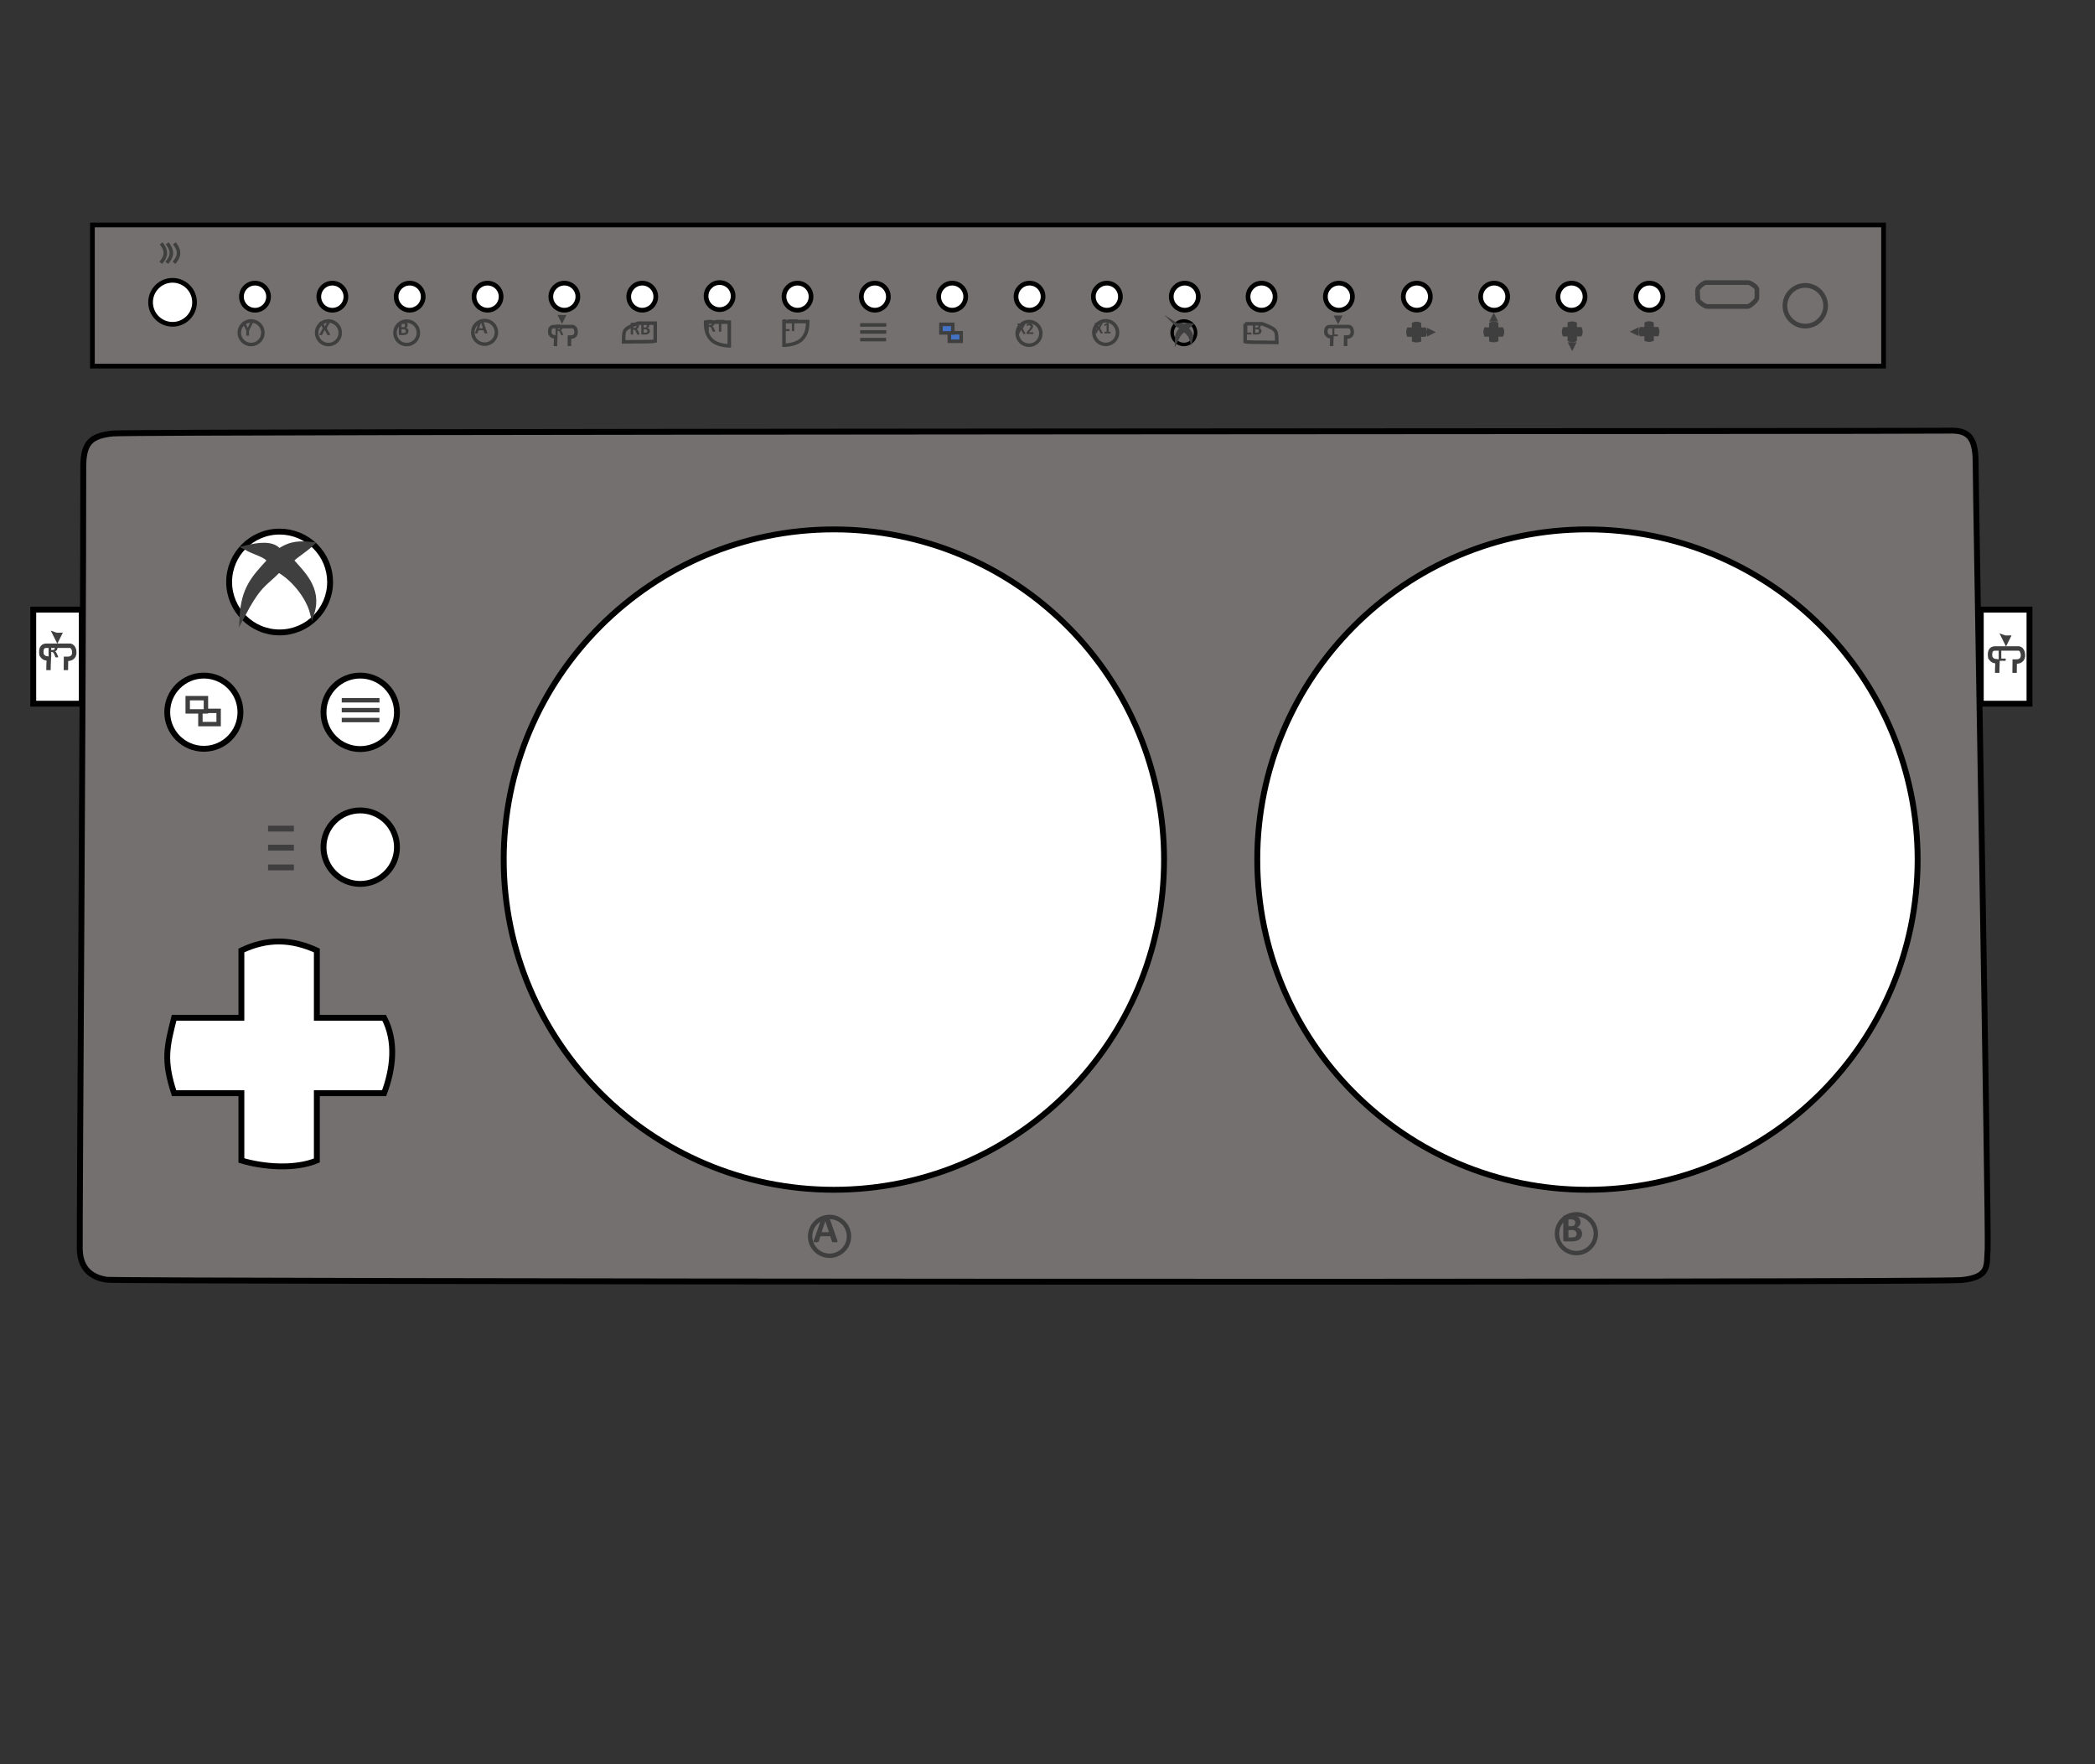 <svg version="1.1" viewBox="325 200 475 400" fill="none" stroke="none" stroke-linecap="square" stroke-miterlimit="10" xmlns:xlink="http://www.w3.org/1999/xlink" xmlns="http://www.w3.org/2000/svg">
    <rect x="325" y="200" width="475" height="400" fill="#333333" stroke="none"/>
    <clipPath id="p_1.0">
        <path d="m0 0l1122.52 0l0 793.701l-1122.52 0l0 -793.701z" clip-rule="nonzero"/>
    </clipPath>
    <g clip-path="url(#p_1.0)">
        <path fill="#000000" fill-opacity="0.0" d="m0 0l1122.52 0l0 793.701l-1122.52 0z" fill-rule="evenodd"/>
        <path fill="#000000" fill-opacity="0.0" d="m326.688 297.63l469.144 0l0 198.438l-469.144 0z" fill-rule="evenodd"/>
        <path fill="#757070"
              d="m343.883 305.296c0.16 -4.922 1.722 -6.486 6.69 -7.012c4.968 -0.525 412.036 -0.48 416.154 -0.64c4.118 -0.16 6.21 0.973 6.21 7.173c0 6.2 3.005 174.837 2.72 178.484c-0.285 3.647 0.58 6.263 -5.93 6.923c-6.509 0.66 -417.993 0.359 -420.594 -0.071c-2.601 -0.43 -5.975 -1.809 -6.05 -7.012c-0.075 -5.202 0.8 -131.581 0.8 -177.846z"
              fill-rule="evenodd"/>
        <path stroke="#000000" stroke-width="1.333" stroke-miterlimit="800.0" stroke-linecap="butt"
              d="m343.883 305.296c0.16 -4.922 1.722 -6.486 6.69 -7.012c4.968 -0.525 412.036 -0.48 416.154 -0.64c4.118 -0.16 6.21 0.973 6.21 7.173c0 6.2 3.005 174.837 2.72 178.484c-0.285 3.647 0.58 6.263 -5.93 6.923c-6.509 0.66 -417.993 0.359 -420.594 -0.071c-2.601 -0.43 -5.975 -1.809 -6.05 -7.012c-0.075 -5.202 0.8 -131.581 0.8 -177.846z"
              fill-rule="evenodd"/>
        <path id="aButton" fill="#ffffff" d="m439.204 394.893l0 0c0 -41.345 33.517 -74.862 74.862 -74.862l0 0c19.855 0 38.896 7.887 52.936 21.927c14.039 14.039 21.927 33.081 21.927 52.936l0 0c0 41.345 -33.517 74.862 -74.862 74.862l0 0c-41.345 0 -74.862 -33.517 -74.862 -74.862z" fill-rule="evenodd"/>
        <path stroke="#000000" stroke-width="1.333" stroke-miterlimit="800.0" stroke-linecap="butt" d="m439.204 394.893l0 0c0 -41.345 33.517 -74.862 74.862 -74.862l0 0c19.855 0 38.896 7.887 52.936 21.927c14.039 14.039 21.927 33.081 21.927 52.936l0 0c0 41.345 -33.517 74.862 -74.862 74.862l0 0c-41.345 0 -74.862 -33.517 -74.862 -74.862z" fill-rule="evenodd"/>
        <path id="bButton" fill="#ffffff" d="m610.061 394.893l0 0c0 -41.345 33.517 -74.862 74.862 -74.862l0 0c19.855 0 38.896 7.887 52.936 21.927c14.039 14.039 21.927 33.081 21.927 52.936l0 0c0 41.345 -33.517 74.862 -74.862 74.862l0 0c-41.345 0 -74.862 -33.517 -74.862 -74.862z" fill-rule="evenodd"/>
        <path stroke="#000000" stroke-width="1.333" stroke-miterlimit="800.0" stroke-linecap="butt" d="m610.061 394.893l0 0c0 -41.345 33.517 -74.862 74.862 -74.862l0 0c19.855 0 38.896 7.887 52.936 21.927c14.039 14.039 21.927 33.081 21.927 52.936l0 0c0 41.345 -33.517 74.862 -74.862 74.862l0 0c-41.345 0 -74.862 -33.517 -74.862 -74.862z" fill-rule="evenodd"/>
        <path id="xboxButton" fill="#ffffff" d="m376.951 331.959l0 0c0 -6.313 5.125 -11.431 11.447 -11.431l0 0c3.036 0 5.948 1.204 8.094 3.348c2.147 2.144 3.353 5.051 3.353 8.083l0 0c0 6.313 -5.125 11.431 -11.447 11.431l0 0c-6.322 0 -11.447 -5.118 -11.447 -11.431z" fill-rule="evenodd"/>
        <path stroke="#000000" stroke-width="1.333" stroke-miterlimit="800.0" stroke-linecap="butt" d="m376.951 331.959l0 0c0 -6.313 5.125 -11.431 11.447 -11.431l0 0c3.036 0 5.948 1.204 8.094 3.348c2.147 2.144 3.353 5.051 3.353 8.083l0 0c0 6.313 -5.125 11.431 -11.447 11.431l0 0c-6.322 0 -11.447 -5.118 -11.447 -11.431z" fill-rule="evenodd"/>
        <path fill="#3f3f3f"
              d="m380.745 324.172c2.627 -0.659 6.065 -1.201 7.542 0.722c2.718 -1.86 4.844 -1.757 7.327 -1.52c-1.449 1.365 -3.114 2.292 -4.563 3.658c2.376 2.754 6.507 6.33 4.733 11.938c-0.966 -3.732 -4.304 -7.814 -7.587 -9.662c-3.389 3.43 -4.38 3.033 -8.389 10.663c0.378 -6.591 2.672 -8.937 6.224 -12.825c-0.63 -1.336 -3.454 -1.837 -5.286 -2.974z"
              fill-rule="evenodd"/>
        <path stroke="#3f3f3f" stroke-width="1.0" stroke-miterlimit="800.0" stroke-linecap="butt"
              d="m380.745 324.172c2.627 -0.659 6.065 -1.201 7.542 0.722c2.718 -1.86 4.844 -1.757 7.327 -1.52c-1.449 1.365 -3.114 2.292 -4.563 3.658c2.376 2.754 6.507 6.33 4.733 11.938c-0.966 -3.732 -4.304 -7.814 -7.587 -9.662c-3.389 3.43 -4.38 3.033 -8.389 10.663c0.378 -6.591 2.672 -8.937 6.224 -12.825c-0.63 -1.336 -3.454 -1.837 -5.286 -2.974z"
              fill-rule="evenodd"/>
        <path id="backButton" fill="#ffffff" d="m362.918 361.473l0 0c0 -4.584 3.716 -8.3 8.3 -8.3l0 0c2.201 0 4.312 0.874 5.869 2.431c1.557 1.557 2.431 3.668 2.431 5.869l0 0c0 4.584 -3.716 8.3 -8.3 8.3l0 0c-4.584 0 -8.3 -3.716 -8.3 -8.3z" fill-rule="evenodd"/>
        <path stroke="#000000" stroke-width="1.333" stroke-miterlimit="800.0" stroke-linecap="butt" d="m362.918 361.473l0 0c0 -4.584 3.716 -8.3 8.3 -8.3l0 0c2.201 0 4.312 0.874 5.869 2.431c1.557 1.557 2.431 3.668 2.431 5.869l0 0c0 4.584 -3.716 8.3 -8.3 8.3l0 0c-4.584 0 -8.3 -3.716 -8.3 -8.3z" fill-rule="evenodd"/>
        <path id="backButton" fill="#ffffff" d="m370.438 361.173l4.133 0l0 3.0l-4.133 0z" fill-rule="evenodd"/>
        <path stroke="#3f3f3f" stroke-width="1.0" stroke-miterlimit="800.0" stroke-linecap="butt" d="m370.438 361.173l4.133 0l0 3.0l-4.133 0z" fill-rule="evenodd"/>
        <path id="backButton" fill="#ffffff" d="m367.558 358.293l4.133 0l0 3.0l-4.133 0z" fill-rule="evenodd"/>
        <path stroke="#3f3f3f" stroke-width="1.0" stroke-miterlimit="800.0" stroke-linecap="butt" d="m367.558 358.293l4.133 0l0 3.0l-4.133 0z" fill-rule="evenodd"/>
        <path id="startButton" fill="#ffffff" d="m398.346 361.505l0 0c0 -4.602 3.73 -8.332 8.332 -8.332l0 0c2.21 0 4.329 0.878 5.891 2.44c1.563 1.563 2.44 3.682 2.44 5.892l0 0c0 4.602 -3.73 8.332 -8.332 8.332l0 0c-4.602 0 -8.332 -3.73 -8.332 -8.332z" fill-rule="evenodd"/>
        <path stroke="#000000" stroke-width="1.333" stroke-miterlimit="800.0" stroke-linecap="butt" d="m398.346 361.505l0 0c0 -4.602 3.73 -8.332 8.332 -8.332l0 0c2.21 0 4.329 0.878 5.891 2.44c1.563 1.563 2.44 3.682 2.44 5.892l0 0c0 4.602 -3.73 8.332 -8.332 8.332l0 0c-4.602 0 -8.332 -3.73 -8.332 -8.332z" fill-rule="evenodd"/>
        <path fill="#000000" fill-opacity="0.0" d="m402.986 358.773l7.558 0" fill-rule="evenodd"/>
        <path stroke="#3f3f3f" stroke-width="1.0" stroke-miterlimit="800.0" stroke-linecap="butt" d="m402.986 358.773l7.558 0" fill-rule="evenodd"/>
        <path fill="#000000" fill-opacity="0.0" d="m402.986 361.013l7.558 0" fill-rule="evenodd"/>
        <path stroke="#3f3f3f" stroke-width="1.0" stroke-miterlimit="800.0" stroke-linecap="butt" d="m402.986 361.013l7.558 0" fill-rule="evenodd"/>
        <path fill="#000000" fill-opacity="0.0" d="m402.986 363.253l7.532 0" fill-rule="evenodd"/>
        <path stroke="#3f3f3f" stroke-width="1.0" stroke-miterlimit="800.0" stroke-linecap="butt" d="m402.986 363.253l7.532 0" fill-rule="evenodd"/>
        <path fill="#ffffff" d="m398.346 392.077l0 0c0 -4.602 3.73 -8.332 8.332 -8.332l0 0c2.21 0 4.329 0.878 5.891 2.44c1.563 1.563 2.44 3.682 2.44 5.892l0 0c0 4.602 -3.73 8.332 -8.332 8.332l0 0c-4.602 0 -8.332 -3.73 -8.332 -8.332z" fill-rule="evenodd"/>
        <path stroke="#000000" stroke-width="1.333" stroke-miterlimit="800.0" stroke-linecap="butt" d="m398.346 392.077l0 0c0 -4.602 3.73 -8.332 8.332 -8.332l0 0c2.21 0 4.329 0.878 5.891 2.44c1.563 1.563 2.44 3.682 2.44 5.892l0 0c0 4.602 -3.73 8.332 -8.332 8.332l0 0c-4.602 0 -8.332 -3.73 -8.332 -8.332z" fill-rule="evenodd"/>
        <path id="dpad" fill="#ffffff" d="m364.478 430.752l15.253 0l0 -15.253c5.89 -2.813 11.405 -2.625 17.108 0l0 15.253l15.253 0c2.815 5.327 2.063 11.593 0 17.108l-15.253 0l0 15.253c-4.952 2.065 -12.155 1.501 -17.108 0l0 -15.253l-15.253 0c-2.437 -7.391 -1.689 -10.468 0 -17.108z" fill-rule="evenodd"/>
        <path stroke="#000000" stroke-width="1.333" stroke-miterlimit="800.0" stroke-linecap="butt" d="m364.478 430.752l15.253 0l0 -15.253c5.89 -2.813 11.405 -2.625 17.108 0l0 15.253l15.253 0c2.815 5.327 2.063 11.593 0 17.108l-15.253 0l0 15.253c-4.952 2.065 -12.155 1.501 -17.108 0l0 -15.253l-15.253 0c-2.437 -7.391 -1.689 -10.468 0 -17.108z" fill-rule="evenodd"/>
        <path fill="#000000" fill-opacity="0.0" d="m386.438 387.87l4.535 0" fill-rule="evenodd"/>
        <path stroke="#3f3f3f" stroke-width="1.333" stroke-miterlimit="800.0" stroke-linecap="butt" d="m386.438 387.87l4.535 0" fill-rule="evenodd"/>
        <path fill="#000000" fill-opacity="0.0" d="m386.438 392.19l4.533 0" fill-rule="evenodd"/>
        <path stroke="#3f3f3f" stroke-width="1.333" stroke-miterlimit="800.0" stroke-linecap="butt" d="m386.438 392.19l4.533 0" fill-rule="evenodd"/>
        <path fill="#000000" fill-opacity="0.0" d="m386.438 396.67l4.535 0" fill-rule="evenodd"/>
        <path stroke="#3f3f3f" stroke-width="1.333" stroke-miterlimit="800.0" stroke-linecap="butt" d="m386.438 396.67l4.535 0" fill-rule="evenodd"/>
        <path fill="#757070" d="m508.683 480.313l0 0c0 -2.432 1.972 -4.403 4.404 -4.403l0 0c1.168 0 2.288 0.464 3.114 1.29c0.826 0.826 1.29 1.946 1.29 3.113l0 0c0 2.432 -1.972 4.403 -4.404 4.403l0 0c-2.432 0 -4.404 -1.971 -4.404 -4.403z" fill-rule="evenodd"/>
        <path stroke="#3f3f3f" stroke-width="1.0" stroke-miterlimit="800.0" stroke-linecap="butt" d="m508.683 480.313l0 0c0 -2.432 1.972 -4.403 4.404 -4.403l0 0c1.168 0 2.288 0.464 3.114 1.29c0.826 0.826 1.29 1.946 1.29 3.113l0 0c0 2.432 -1.972 4.403 -4.404 4.403l0 0c-2.432 0 -4.404 -1.971 -4.404 -4.403z" fill-rule="evenodd"/>
        <path fill="#000000" fill-opacity="0.0" d="m500.358 468.67l19.996 0l0 27.4l-19.996 0z" fill-rule="evenodd"/>
        <path fill="#404040"
              d="m514.827 481.177q0.062 0.172 0.062 0.266q0.016 0.094 -0.031 0.141q-0.047 0.047 -0.172 0.062q-0.125 0.016 -0.359 0.016q-0.234 0 -0.359 -0.016q-0.125 0 -0.203 -0.016q-0.062 -0.031 -0.094 -0.062q-0.016 -0.031 -0.047 -0.094l-0.391 -1.188l-2.219 0l-0.375 1.156q-0.016 0.062 -0.047 0.109q-0.016 0.031 -0.094 0.062q-0.062 0.031 -0.188 0.031q-0.109 0.016 -0.312 0.016q-0.203 0 -0.328 -0.016q-0.109 -0.016 -0.156 -0.062q-0.047 -0.062 -0.047 -0.156q0.016 -0.094 0.078 -0.25l1.812 -5.234q0.031 -0.078 0.062 -0.125q0.047 -0.047 0.125 -0.062q0.078 -0.031 0.219 -0.031q0.141 -0.016 0.375 -0.016q0.266 0 0.422 0.016q0.156 0 0.25 0.031q0.094 0.016 0.125 0.078q0.047 0.047 0.062 0.125l1.828 5.219zm-2.703 -4.312l0 0l-0.844 2.5l1.672 0l-0.828 -2.5z"
              fill-rule="nonzero"/>
        <path fill="#757070" d="m678.013 479.714l0 0c0 -2.43 1.97 -4.399 4.401 -4.399l0 0c1.167 0 2.286 0.464 3.112 1.289c0.825 0.825 1.289 1.944 1.289 3.111l0 0c0 2.43 -1.97 4.399 -4.401 4.399l0 0c-2.43 0 -4.401 -1.97 -4.401 -4.399z" fill-rule="evenodd"/>
        <path stroke="#3f3f3f" stroke-width="1.0" stroke-miterlimit="800.0" stroke-linecap="butt" d="m678.013 479.714l0 0c0 -2.43 1.97 -4.399 4.401 -4.399l0 0c1.167 0 2.286 0.464 3.112 1.289c0.825 0.825 1.289 1.944 1.289 3.111l0 0c0 2.43 -1.97 4.399 -4.401 4.399l0 0c-2.43 0 -4.401 -1.97 -4.401 -4.399z" fill-rule="evenodd"/>
        <path fill="#000000" fill-opacity="0.0" d="m669.798 468.51l19.98 0l0 27.378l-19.98 0z" fill-rule="evenodd"/>
        <path fill="#404040"
              d="m683.704 479.705q0 0.312 -0.094 0.578q-0.078 0.25 -0.234 0.453q-0.141 0.188 -0.359 0.328q-0.203 0.141 -0.469 0.234q-0.25 0.078 -0.547 0.125q-0.281 0.047 -0.641 0.047l-1.562 0q-0.156 0 -0.266 -0.078q-0.094 -0.094 -0.094 -0.297l0 -5.141q0 -0.203 0.094 -0.281q0.109 -0.094 0.266 -0.094l1.484 0q0.531 0 0.906 0.094q0.375 0.078 0.625 0.266q0.266 0.188 0.406 0.469q0.141 0.281 0.141 0.672q0 0.203 -0.062 0.406q-0.047 0.188 -0.156 0.344q-0.109 0.141 -0.266 0.266q-0.141 0.125 -0.344 0.188q0.25 0.047 0.453 0.172q0.219 0.109 0.375 0.297q0.172 0.172 0.25 0.422q0.094 0.234 0.094 0.531zm-1.547 -2.484q0 -0.172 -0.062 -0.312q-0.047 -0.141 -0.156 -0.234q-0.109 -0.094 -0.281 -0.141q-0.156 -0.062 -0.438 -0.062l-0.609 0l0 1.531l0.672 0q0.266 0 0.422 -0.062q0.156 -0.062 0.25 -0.156q0.109 -0.109 0.156 -0.25q0.047 -0.156 0.047 -0.312zm0.312 2.531q0 -0.219 -0.078 -0.375q-0.062 -0.156 -0.203 -0.266q-0.125 -0.109 -0.328 -0.172q-0.203 -0.062 -0.531 -0.062l-0.719 0l0 1.672l0.875 0q0.25 0 0.422 -0.047q0.172 -0.047 0.297 -0.141q0.125 -0.109 0.188 -0.266q0.078 -0.156 0.078 -0.344z"
              fill-rule="nonzero"/>
        <path id= "rightStick" fill="#ffffff" d="m332.541 338.216l11.0 0l0 21.333l-11.0 0z" fill-rule="evenodd"/>
        <path stroke="#000000" stroke-width="1.333" stroke-miterlimit="800.0" stroke-linecap="butt" d="m332.541 338.216l11.0 0l0 21.333l-11.0 0z" fill-rule="evenodd"/>
        <path id= "leftStick" fill="#ffffff" d="m774.102 338.216l11.048 0l0 21.333l-11.048 0z" fill-rule="evenodd"/>
        <path stroke="#000000" stroke-width="1.333" stroke-miterlimit="800.0" stroke-linecap="butt" d="m774.102 338.216l11.048 0l0 21.333l-11.048 0z" fill-rule="evenodd"/>
        <path fill="#3f3f3f" d="m337.809 344.087l0.187 0.375l0.187 -0.375c-0.063 -3.9672852E-4 -0.098 0.091 -0.194 0.082c-0.091 0.007 -0.111 -0.06 -0.18 -0.082z" fill-rule="evenodd"/>
        <path stroke="#3f3f3f" stroke-width="1.333" stroke-miterlimit="800.0" stroke-linecap="butt" d="m337.809 344.087l0.187 0.375l0.187 -0.375c-0.063 -3.9672852E-4 -0.098 0.091 -0.194 0.082c-0.091 0.007 -0.111 -0.06 -0.18 -0.082z" fill-rule="evenodd"/>
        <path fill="#000000" fill-opacity="0.0" d="m335.998 351.437c0.023 -1.3 0.013 -0.318 0.076 -2.102c-0.767 -0.088 -1.096 -0.055 -1.642 -0.859c-0.209 -1.278 0.085 -2.054 1.046 -2.068l5.487 0c0.797 0.209 0.925 1.28 0.872 1.781c-0.179 1.22 -1.318 1.212 -1.87 1.194c-0.005 1.035 -0.017 0.963 -0.022 2.049" fill-rule="evenodd"/>
        <path stroke="#3f3f3f" stroke-width="1.0" stroke-miterlimit="800.0" stroke-linecap="butt"
              d="m335.998 351.437c0.023 -1.3 0.013 -0.318 0.076 -2.102c-0.767 -0.088 -1.096 -0.055 -1.642 -0.859c-0.209 -1.278 0.085 -2.054 1.046 -2.068l5.487 0c0.797 0.209 0.925 1.28 0.872 1.781c-0.179 1.22 -1.318 1.212 -1.87 1.194c-0.005 1.035 -0.017 0.963 -0.022 2.049" fill-rule="evenodd"/>
        <path fill="#000000" fill-opacity="0.0" d="m326.688 340.557l26.998 0l0 18.096l-26.998 0z" fill-rule="evenodd"/>
        <path fill="#404040"
              d="m338.188 348.959q0 0.031 -0.016 0.047q0 0.016 -0.031 0.031q-0.031 0 -0.109 0q-0.062 0.016 -0.172 0.016q-0.094 0 -0.156 -0.016q-0.047 0 -0.094 0q-0.031 -0.016 -0.047 -0.031q0 -0.031 -0.016 -0.062l-0.266 -0.656q-0.047 -0.109 -0.094 -0.188q-0.047 -0.094 -0.109 -0.141q-0.047 -0.062 -0.125 -0.094q-0.062 -0.031 -0.156 -0.031l-0.188 0l0 1.125q0 0.016 -0.016 0.047q-0.016 0.016 -0.047 0.031q-0.031 0 -0.094 0q-0.062 0.016 -0.141 0.016q-0.094 0 -0.156 -0.016q-0.047 0 -0.094 0q-0.031 -0.016 -0.047 -0.031q0 -0.031 0 -0.047l0 -2.672q0 -0.109 0.047 -0.141q0.047 -0.047 0.125 -0.047l0.766 0q0.109 0 0.188 0q0.078 0 0.141 0.016q0.172 0.016 0.312 0.078q0.141 0.062 0.234 0.172q0.109 0.094 0.156 0.234q0.047 0.125 0.047 0.297q0 0.156 -0.031 0.281q-0.031 0.109 -0.109 0.219q-0.078 0.094 -0.188 0.172q-0.094 0.062 -0.234 0.094q0.062 0.031 0.125 0.078q0.062 0.047 0.109 0.125q0.047 0.062 0.094 0.141q0.047 0.078 0.094 0.188l0.25 0.578q0.031 0.094 0.031 0.141q0.016 0.031 0.016 0.047zm-0.766 -2.0q0 -0.141 -0.078 -0.234q-0.062 -0.109 -0.203 -0.141q-0.047 -0.016 -0.109 -0.016q-0.047 -0.016 -0.156 -0.016l-0.266 0l0 0.828l0.297 0q0.125 0 0.219 -0.031q0.109 -0.031 0.172 -0.078q0.062 -0.062 0.094 -0.141q0.031 -0.078 0.031 -0.172z"
              fill-rule="nonzero"/>
        <path fill="#3f3f3f" d="m779.638 344.708l0.187 0.375l0.187 -0.375c-0.063 -4.272461E-4 -0.098 0.091 -0.194 0.082c-0.091 0.007 -0.111 -0.06 -0.18 -0.082z" fill-rule="evenodd"/>
        <path stroke="#3f3f3f" stroke-width="1.333" stroke-miterlimit="800.0" stroke-linecap="butt" d="m779.638 344.708l0.187 0.375l0.187 -0.375c-0.063 -4.272461E-4 -0.098 0.091 -0.194 0.082c-0.091 0.007 -0.111 -0.06 -0.18 -0.082z" fill-rule="evenodd"/>
        <path fill="#000000" fill-opacity="0.0" d="m777.828 352.057c0.023 -1.3 0.013 -0.318 0.076 -2.102c-0.767 -0.088 -1.096 -0.055 -1.642 -0.859c-0.209 -1.278 0.085 -2.054 1.046 -2.068l5.487 0c0.797 0.209 0.925 1.28 0.872 1.781c-0.179 1.22 -1.318 1.212 -1.87 1.194c-0.005 1.035 -0.017 0.963 -0.022 2.049" fill-rule="evenodd"/>
        <path stroke="#3f3f3f" stroke-width="1.0" stroke-miterlimit="800.0" stroke-linecap="butt"
              d="m777.828 352.057c0.023 -1.3 0.013 -0.318 0.076 -2.102c-0.767 -0.088 -1.096 -0.055 -1.642 -0.859c-0.209 -1.278 0.085 -2.054 1.046 -2.068l5.487 0c0.797 0.209 0.925 1.28 0.872 1.781c-0.179 1.22 -1.318 1.212 -1.87 1.194c-0.005 1.035 -0.017 0.963 -0.022 2.049" fill-rule="evenodd"/>
        <path fill="#000000" fill-opacity="0.0" d="m768.834 341.338l26.998 0l0 18.096l-26.998 0z" fill-rule="evenodd"/>
        <path fill="#404040"
              d="m779.772 349.568q0 0.062 -0.016 0.109q0 0.047 -0.016 0.078q0 0.031 -0.016 0.047q-0.016 0.016 -0.047 0.016l-1.344 0q-0.078 0 -0.125 -0.047q-0.047 -0.047 -0.047 -0.141l0 -2.672q0 -0.031 0 -0.047q0.016 -0.016 0.047 -0.016q0.047 -0.016 0.094 -0.016q0.062 -0.016 0.156 -0.016q0.078 0 0.141 0.016q0.062 0 0.094 0.016q0.031 0 0.047 0.016q0.016 0.016 0.016 0.047l0 2.359l0.922 0q0.031 0 0.047 0.016q0.016 0.016 0.016 0.047q0.016 0.031 0.016 0.078q0.016 0.047 0.016 0.109z"
              fill-rule="nonzero"/>
    </g>
    <g clip-path="url(#p_1.0)" transform="translate(100, -50) scale(0.80)">
    <path d="m0 0l1122.52 0l0 793.701l-1122.52 0z" fill="#000000" fill-opacity="0.0" fill-rule="evenodd"/>
            <path d="m0 0l1122.52 0l0 793.701l-1122.52 0l0 -793.701z" clip-rule="nonzero"/>
        <g clip-path="url(#p_1.0)">
            <path fill="#000000" fill-opacity="0.0" d="m0 0l1122.52 0l0 793.701l-1122.52 0z" fill-rule="evenodd"/>
            <path fill="#000000" fill-opacity="0.0" d="m307.442 376.264l507.635 0l0 41.173l-507.635 0z" fill-rule="evenodd"/>
            <path fill="#757070" d="m307.442 376.264l507.636 0l0 40.0l-507.636 0z" fill-rule="evenodd"/>
            <path stroke="#000000" stroke-width="1.333" stroke-miterlimit="800.0" stroke-linecap="butt" d="m307.442 376.264l507.636 0l0 40.0l-507.636 0z" fill-rule="evenodd"/>
            <path fill="#ffffff" d="m323.922 398.177l0 0c0 -3.443 2.791 -6.233 6.233 -6.233l0 0c1.653 0 3.239 0.657 4.408 1.826c1.169 1.169 1.826 2.754 1.826 4.408l0 0c0 3.443 -2.791 6.233 -6.233 6.233l0 0c-3.443 0 -6.233 -2.791 -6.233 -6.233z" fill-rule="evenodd"/>
            <path stroke="#000000" stroke-width="1.333" stroke-miterlimit="800.0" stroke-linecap="butt" d="m323.922 398.177l0 0c0 -3.443 2.791 -6.233 6.233 -6.233l0 0c1.653 0 3.239 0.657 4.408 1.826c1.169 1.169 1.826 2.754 1.826 4.408l0 0c0 3.443 -2.791 6.233 -6.233 6.233l0 0c-3.443 0 -6.233 -2.791 -6.233 -6.233z" fill-rule="evenodd"/>
            <path id= "yButton" fill="#ffffff" d="m349.682 396.584l0 0c0 -2.121 1.719 -3.84 3.84 -3.84l0 0c1.018 0 1.995 0.405 2.715 1.125c0.72 0.72 1.125 1.697 1.125 2.715l0 0c0 2.121 -1.719 3.84 -3.84 3.84l0 0c-2.121 0 -3.84 -1.719 -3.84 -3.84z" fill-rule="evenodd"/>
            <path stroke="#000000" stroke-width="1.333" stroke-miterlimit="800.0" stroke-linecap="butt" d="m349.682 396.584l0 0c0 -2.121 1.719 -3.84 3.84 -3.84l0 0c1.018 0 1.995 0.405 2.715 1.125c0.72 0.72 1.125 1.697 1.125 2.715l0 0c0 2.121 -1.719 3.84 -3.84 3.84l0 0c-2.121 0 -3.84 -1.719 -3.84 -3.84z" fill-rule="evenodd"/>
            <path  id= "xButton" fill="#ffffff" d="m371.602 396.584l0 0c0 -2.121 1.719 -3.84 3.84 -3.84l0 0c1.018 0 1.995 0.405 2.715 1.125c0.72 0.72 1.125 1.697 1.125 2.715l0 0c0 2.121 -1.719 3.84 -3.84 3.84l0 0c-2.121 0 -3.84 -1.719 -3.84 -3.84z" fill-rule="evenodd"/>
            <path stroke="#000000" stroke-width="1.333" stroke-miterlimit="800.0" stroke-linecap="butt" d="m371.602 396.584l0 0c0 -2.121 1.719 -3.84 3.84 -3.84l0 0c1.018 0 1.995 0.405 2.715 1.125c0.72 0.72 1.125 1.697 1.125 2.715l0 0c0 2.121 -1.719 3.84 -3.84 3.84l0 0c-2.121 0 -3.84 -1.719 -3.84 -3.84z" fill-rule="evenodd"/>
            <path  id= "bButton" fill="#ffffff" d="m393.522 396.577l0 0c0 -2.117 1.716 -3.833 3.833 -3.833l0 0c1.017 0 1.992 0.404 2.711 1.123c0.719 0.719 1.123 1.694 1.123 2.711l0 0c0 2.117 -1.716 3.833 -3.833 3.833l0 0c-2.117 0 -3.833 -1.716 -3.833 -3.833z" fill-rule="evenodd"/>
            <path stroke="#000000" stroke-width="1.333" stroke-miterlimit="800.0" stroke-linecap="butt" d="m393.522 396.577l0 0c0 -2.117 1.716 -3.833 3.833 -3.833l0 0c1.017 0 1.992 0.404 2.711 1.123c0.719 0.719 1.123 1.694 1.123 2.711l0 0c0 2.117 -1.716 3.833 -3.833 3.833l0 0c-2.117 0 -3.833 -1.716 -3.833 -3.833z" fill-rule="evenodd"/>
            <path  id= "aButton" fill="#ffffff" d="m415.602 396.577l0 0c0 -2.117 1.716 -3.833 3.833 -3.833l0 0c1.017 0 1.992 0.404 2.711 1.123c0.719 0.719 1.123 1.694 1.123 2.711l0 0c0 2.117 -1.716 3.833 -3.833 3.833l0 0c-2.117 0 -3.833 -1.716 -3.833 -3.833z" fill-rule="evenodd"/>
            <path stroke="#000000" stroke-width="1.333" stroke-miterlimit="800.0" stroke-linecap="butt" d="m415.602 396.577l0 0c0 -2.117 1.716 -3.833 3.833 -3.833l0 0c1.017 0 1.992 0.404 2.711 1.123c0.719 0.719 1.123 1.694 1.123 2.711l0 0c0 2.117 -1.716 3.833 -3.833 3.833l0 0c-2.117 0 -3.833 -1.716 -3.833 -3.833z" fill-rule="evenodd"/>
            <path  id= "rightStickClick" fill="#ffffff" d="m437.362 396.577l0 0c0 -2.117 1.716 -3.833 3.833 -3.833l0 0c1.017 0 1.992 0.404 2.711 1.123c0.719 0.719 1.123 1.694 1.123 2.711l0 0c0 2.117 -1.716 3.833 -3.833 3.833l0 0c-2.117 0 -3.833 -1.716 -3.833 -3.833z" fill-rule="evenodd"/>
            <path stroke="#000000" stroke-width="1.333" stroke-miterlimit="800.0" stroke-linecap="butt" d="m437.362 396.577l0 0c0 -2.117 1.716 -3.833 3.833 -3.833l0 0c1.017 0 1.992 0.404 2.711 1.123c0.719 0.719 1.123 1.694 1.123 2.711l0 0c0 2.117 -1.716 3.833 -3.833 3.833l0 0c-2.117 0 -3.833 -1.716 -3.833 -3.833z" fill-rule="evenodd"/>
            <path  id= "rightBumper" fill="#ffffff" d="m459.442 396.577l0 0c0 -2.117 1.716 -3.833 3.833 -3.833l0 0c1.017 0 1.992 0.404 2.711 1.123c0.719 0.719 1.123 1.694 1.123 2.711l0 0c0 2.117 -1.716 3.833 -3.833 3.833l0 0c-2.117 0 -3.833 -1.716 -3.833 -3.833z" fill-rule="evenodd"/>
            <path stroke="#000000" stroke-width="1.333" stroke-miterlimit="800.0" stroke-linecap="butt" d="m459.442 396.577l0 0c0 -2.117 1.716 -3.833 3.833 -3.833l0 0c1.017 0 1.992 0.404 2.711 1.123c0.719 0.719 1.123 1.694 1.123 2.711l0 0c0 2.117 -1.716 3.833 -3.833 3.833l0 0c-2.117 0 -3.833 -1.716 -3.833 -3.833z" fill-rule="evenodd"/>
            <path  id= "rightTrigger" fill="#ffffff" d="m481.362 396.417l0 0c0 -2.117 1.716 -3.833 3.833 -3.833l0 0c1.017 0 1.992 0.404 2.711 1.123c0.719 0.719 1.123 1.694 1.123 2.711l0 0c0 2.117 -1.716 3.833 -3.833 3.833l0 0c-2.117 0 -3.833 -1.716 -3.833 -3.833z" fill-rule="evenodd"/>
            <path stroke="#000000" stroke-width="1.333" stroke-miterlimit="800.0" stroke-linecap="butt" d="m481.362 396.417l0 0c0 -2.117 1.716 -3.833 3.833 -3.833l0 0c1.017 0 1.992 0.404 2.711 1.123c0.719 0.719 1.123 1.694 1.123 2.711l0 0c0 2.117 -1.716 3.833 -3.833 3.833l0 0c-2.117 0 -3.833 -1.716 -3.833 -3.833z" fill-rule="evenodd"/>
            <path  id= "leftTrigger" fill="#ffffff" d="m503.442 396.577l0 0c0 -2.117 1.716 -3.833 3.833 -3.833l0 0c1.017 0 1.992 0.404 2.711 1.123c0.719 0.719 1.123 1.694 1.123 2.711l0 0c0 2.117 -1.716 3.833 -3.833 3.833l0 0c-2.117 0 -3.833 -1.716 -3.833 -3.833z" fill-rule="evenodd"/>
            <path stroke="#000000" stroke-width="1.333" stroke-miterlimit="800.0" stroke-linecap="butt" d="m503.442 396.577l0 0c0 -2.117 1.716 -3.833 3.833 -3.833l0 0c1.017 0 1.992 0.404 2.711 1.123c0.719 0.719 1.123 1.694 1.123 2.711l0 0c0 2.117 -1.716 3.833 -3.833 3.833l0 0c-2.117 0 -3.833 -1.716 -3.833 -3.833z" fill-rule="evenodd"/>
            <path  id= "startButton" fill="#ffffff" d="m525.362 396.577l0 0c0 -2.117 1.716 -3.833 3.833 -3.833l0 0c1.017 0 1.992 0.404 2.711 1.123c0.719 0.719 1.123 1.694 1.123 2.711l0 0c0 2.117 -1.716 3.833 -3.833 3.833l0 0c-2.117 0 -3.833 -1.716 -3.833 -3.833z" fill-rule="evenodd"/>
            <path stroke="#000000" stroke-width="1.333" stroke-miterlimit="800.0" stroke-linecap="butt" d="m525.362 396.577l0 0c0 -2.117 1.716 -3.833 3.833 -3.833l0 0c1.017 0 1.992 0.404 2.711 1.123c0.719 0.719 1.123 1.694 1.123 2.711l0 0c0 2.117 -1.716 3.833 -3.833 3.833l0 0c-2.117 0 -3.833 -1.716 -3.833 -3.833z" fill-rule="evenodd"/>
            <path  id= "backButton" fill="#ffffff" d="m547.282 396.577l0 0c0 -2.117 1.716 -3.833 3.833 -3.833l0 0c1.017 0 1.992 0.404 2.711 1.123c0.719 0.719 1.123 1.694 1.123 2.711l0 0c0 2.117 -1.716 3.833 -3.833 3.833l0 0c-2.117 0 -3.833 -1.716 -3.833 -3.833z" fill-rule="evenodd"/>
            <path stroke="#000000" stroke-width="1.333" stroke-miterlimit="800.0" stroke-linecap="butt" d="m547.282 396.577l0 0c0 -2.117 1.716 -3.833 3.833 -3.833l0 0c1.017 0 1.992 0.404 2.711 1.123c0.719 0.719 1.123 1.694 1.123 2.711l0 0c0 2.117 -1.716 3.833 -3.833 3.833l0 0c-2.117 0 -3.833 -1.716 -3.833 -3.833z" fill-rule="evenodd"/>
            <path  id= "" fill="#ffffff" d="m569.202 396.577l0 0c0 -2.117 1.716 -3.833 3.833 -3.833l0 0c1.017 0 1.992 0.404 2.711 1.123c0.719 0.719 1.123 1.694 1.123 2.711l0 0c0 2.117 -1.716 3.833 -3.833 3.833l0 0c-2.117 0 -3.833 -1.716 -3.833 -3.833z" fill-rule="evenodd"/>
            <path stroke="#000000" stroke-width="1.333" stroke-miterlimit="800.0" stroke-linecap="butt" d="m569.202 396.577l0 0c0 -2.117 1.716 -3.833 3.833 -3.833l0 0c1.017 0 1.992 0.404 2.711 1.123c0.719 0.719 1.123 1.694 1.123 2.711l0 0c0 2.117 -1.716 3.833 -3.833 3.833l0 0c-2.117 0 -3.833 -1.716 -3.833 -3.833z" fill-rule="evenodd"/>
            <path  id= "" fill="#ffffff" d="m591.122 396.577l0 0c0 -2.117 1.716 -3.833 3.833 -3.833l0 0c1.017 0 1.992 0.404 2.711 1.123c0.719 0.719 1.123 1.694 1.123 2.711l0 0c0 2.117 -1.716 3.833 -3.833 3.833l0 0c-2.117 0 -3.833 -1.716 -3.833 -3.833z" fill-rule="evenodd"/>
            <path stroke="#000000" stroke-width="1.333" stroke-miterlimit="800.0" stroke-linecap="butt" d="m591.122 396.577l0 0c0 -2.117 1.716 -3.833 3.833 -3.833l0 0c1.017 0 1.992 0.404 2.711 1.123c0.719 0.719 1.123 1.694 1.123 2.711l0 0c0 2.117 -1.716 3.833 -3.833 3.833l0 0c-2.117 0 -3.833 -1.716 -3.833 -3.833z" fill-rule="evenodd"/>
            <path  id= "xboxButton" fill="#ffffff" d="m613.202 396.577l0 0c0 -2.117 1.716 -3.833 3.833 -3.833l0 0c1.017 0 1.992 0.404 2.711 1.123c0.719 0.719 1.123 1.694 1.123 2.711l0 0c0 2.117 -1.716 3.833 -3.833 3.833l0 0c-2.117 0 -3.833 -1.716 -3.833 -3.833z" fill-rule="evenodd"/>
            <path stroke="#000000" stroke-width="1.333" stroke-miterlimit="800.0" stroke-linecap="butt" d="m613.202 396.577l0 0c0 -2.117 1.716 -3.833 3.833 -3.833l0 0c1.017 0 1.992 0.404 2.711 1.123c0.719 0.719 1.123 1.694 1.123 2.711l0 0c0 2.117 -1.716 3.833 -3.833 3.833l0 0c-2.117 0 -3.833 -1.716 -3.833 -3.833z" fill-rule="evenodd"/>
            <path  id= "leftBumper" fill="#ffffff" d="m634.962 396.577l0 0c0 -2.117 1.716 -3.833 3.833 -3.833l0 0c1.017 0 1.992 0.404 2.711 1.123c0.719 0.719 1.123 1.694 1.123 2.711l0 0c0 2.117 -1.716 3.833 -3.833 3.833l0 0c-2.117 0 -3.833 -1.716 -3.833 -3.833z" fill-rule="evenodd"/>
            <path stroke="#000000" stroke-width="1.333" stroke-miterlimit="800.0" stroke-linecap="butt" d="m634.962 396.577l0 0c0 -2.117 1.716 -3.833 3.833 -3.833l0 0c1.017 0 1.992 0.404 2.711 1.123c0.719 0.719 1.123 1.694 1.123 2.711l0 0c0 2.117 -1.716 3.833 -3.833 3.833l0 0c-2.117 0 -3.833 -1.716 -3.833 -3.833z" fill-rule="evenodd"/>
            <path  id= "leftStickClick" fill="#ffffff" d="m656.882 396.577l0 0c0 -2.117 1.716 -3.833 3.833 -3.833l0 0c1.017 0 1.992 0.404 2.711 1.123c0.719 0.719 1.123 1.694 1.123 2.711l0 0c0 2.117 -1.716 3.833 -3.833 3.833l0 0c-2.117 0 -3.833 -1.716 -3.833 -3.833z" fill-rule="evenodd"/>
            <path stroke="#000000" stroke-width="1.333" stroke-miterlimit="800.0" stroke-linecap="butt" d="m656.882 396.577l0 0c0 -2.117 1.716 -3.833 3.833 -3.833l0 0c1.017 0 1.992 0.404 2.711 1.123c0.719 0.719 1.123 1.694 1.123 2.711l0 0c0 2.117 -1.716 3.833 -3.833 3.833l0 0c-2.117 0 -3.833 -1.716 -3.833 -3.833z" fill-rule="evenodd"/>
            <path  id= "leftStick" fill="#ffffff" d="m678.962 396.577l0 0c0 -2.117 1.716 -3.833 3.833 -3.833l0 0c1.017 0 1.992 0.404 2.711 1.123c0.719 0.719 1.123 1.694 1.123 2.711l0 0c0 2.117 -1.716 3.833 -3.833 3.833l0 0c-2.117 0 -3.833 -1.716 -3.833 -3.833z" fill-rule="evenodd"/>
            <path stroke="#000000" stroke-width="1.333" stroke-miterlimit="800.0" stroke-linecap="butt" d="m678.962 396.577l0 0c0 -2.117 1.716 -3.833 3.833 -3.833l0 0c1.017 0 1.992 0.404 2.711 1.123c0.719 0.719 1.123 1.694 1.123 2.711l0 0c0 2.117 -1.716 3.833 -3.833 3.833l0 0c-2.117 0 -3.833 -1.716 -3.833 -3.833z" fill-rule="evenodd"/>
            <path  id= "leftStick" fill="#ffffff" d="m700.882 396.577l0 0c0 -2.117 1.716 -3.833 3.833 -3.833l0 0c1.017 0 1.992 0.404 2.711 1.123c0.719 0.719 1.123 1.694 1.123 2.711l0 0c0 2.117 -1.716 3.833 -3.833 3.833l0 0c-2.117 0 -3.833 -1.716 -3.833 -3.833z" fill-rule="evenodd"/>
            <path stroke="#000000" stroke-width="1.333" stroke-miterlimit="800.0" stroke-linecap="butt" d="m700.882 396.577l0 0c0 -2.117 1.716 -3.833 3.833 -3.833l0 0c1.017 0 1.992 0.404 2.711 1.123c0.719 0.719 1.123 1.694 1.123 2.711l0 0c0 2.117 -1.716 3.833 -3.833 3.833l0 0c-2.117 0 -3.833 -1.716 -3.833 -3.833z" fill-rule="evenodd"/>
            <path  id= "leftStick" fill="#ffffff" d="m722.802 396.577l0 0c0 -2.117 1.716 -3.833 3.833 -3.833l0 0c1.017 0 1.992 0.404 2.711 1.123c0.719 0.719 1.123 1.694 1.123 2.711l0 0c0 2.117 -1.716 3.833 -3.833 3.833l0 0c-2.117 0 -3.833 -1.716 -3.833 -3.833z" fill-rule="evenodd"/>
            <path stroke="#000000" stroke-width="1.333" stroke-miterlimit="800.0" stroke-linecap="butt" d="m722.802 396.577l0 0c0 -2.117 1.716 -3.833 3.833 -3.833l0 0c1.017 0 1.992 0.404 2.711 1.123c0.719 0.719 1.123 1.694 1.123 2.711l0 0c0 2.117 -1.716 3.833 -3.833 3.833l0 0c-2.117 0 -3.833 -1.716 -3.833 -3.833z" fill-rule="evenodd"/>
            <path  id= "leftStick" fill="#ffffff" d="m744.882 396.577l0 0c0 -2.117 1.716 -3.833 3.833 -3.833l0 0c1.017 0 1.992 0.404 2.711 1.123c0.719 0.719 1.123 1.694 1.123 2.711l0 0c0 2.117 -1.716 3.833 -3.833 3.833l0 0c-2.117 0 -3.833 -1.716 -3.833 -3.833z" fill-rule="evenodd"/>
            <path stroke="#000000" stroke-width="1.333" stroke-miterlimit="800.0" stroke-linecap="butt" d="m744.882 396.577l0 0c0 -2.117 1.716 -3.833 3.833 -3.833l0 0c1.017 0 1.992 0.404 2.711 1.123c0.719 0.719 1.123 1.694 1.123 2.711l0 0c0 2.117 -1.716 3.833 -3.833 3.833l0 0c-2.117 0 -3.833 -1.716 -3.833 -3.833z" fill-rule="evenodd"/>
            <path fill="#757070" d="m787.122 399.15l0 0c0 -3.185 2.582 -5.767 5.767 -5.767l0 0c1.529 0 2.996 0.608 4.078 1.689c1.081 1.081 1.689 2.548 1.689 4.078l0 0c0 3.185 -2.582 5.767 -5.767 5.767l0 0c-3.185 0 -5.767 -2.582 -5.767 -5.767z" fill-rule="evenodd"/>
            <path stroke="#3f3f3f" stroke-width="1.333" stroke-miterlimit="800.0" stroke-linecap="butt" d="m787.122 399.15l0 0c0 -3.185 2.582 -5.767 5.767 -5.767l0 0c1.529 0 2.996 0.608 4.078 1.689c1.081 1.081 1.689 2.548 1.689 4.078l0 0c0 3.185 -2.582 5.767 -5.767 5.767l0 0c-3.185 0 -5.767 -2.582 -5.767 -5.767z" fill-rule="evenodd"/>
            <path fill="#757070" d="m762.322 394.714c0 -0.624 1.765 -2.13 2.392 -2.13l11.982 0c0.627 0 2.486 1.256 2.486 1.88l0 2.516c0 0.624 -1.985 2.38 -2.612 2.38l-11.477 0c-0.627 0 -2.644 -1.381 -2.644 -2.005l-0.126 -2.641z" fill-rule="evenodd"/>
            <path stroke="#3f3f3f" stroke-width="1.333" stroke-miterlimit="800.0" stroke-linecap="butt" d="m762.322 394.714c0 -0.624 1.765 -2.13 2.392 -2.13l11.982 0c0.627 0 2.486 1.256 2.486 1.88l0 2.516c0 0.624 -1.985 2.38 -2.612 2.38l-11.477 0c-0.627 0 -2.644 -1.381 -2.644 -2.005l-0.126 -2.641z" fill-rule="evenodd"/>
            <path fill="#000000" fill-opacity="0.0" d="m327.226 381.864c0.919 1.35 1.439 2.815 -0.105 4.733" fill-rule="evenodd"/>
            <path stroke="#3f3f3f" stroke-width="1.0" stroke-miterlimit="800.0" stroke-linecap="butt" d="m327.226 381.864c0.919 1.35 1.439 2.815 -0.105 4.733" fill-rule="evenodd"/>
            <path fill="#000000" fill-opacity="0.0" d="m328.941 381.864c0.919 1.35 1.439 2.815 -0.105 4.733" fill-rule="evenodd"/>
            <path stroke="#3f3f3f" stroke-width="1.0" stroke-miterlimit="800.0" stroke-linecap="butt" d="m328.941 381.864c0.919 1.35 1.439 2.815 -0.105 4.733" fill-rule="evenodd"/>
            <path fill="#000000" fill-opacity="0.0" d="m330.977 381.864c0.919 1.35 1.439 2.815 -0.105 4.733" fill-rule="evenodd"/>
            <path stroke="#3f3f3f" stroke-width="1.0" stroke-miterlimit="800.0" stroke-linecap="butt" d="m330.977 381.864c0.919 1.35 1.439 2.815 -0.105 4.733" fill-rule="evenodd"/>
            <path fill="#4472c4" d="m550.301 406.802l3.359 0l0 2.422l-3.359 0z" fill-rule="evenodd"/>
            <path stroke="#3f3f3f" stroke-width="1.0" stroke-miterlimit="800.0" stroke-linecap="butt" d="m550.301 406.802l3.359 0l0 2.422l-3.359 0z" fill-rule="evenodd"/>
            <path fill="#4472c4" d="m547.922 404.424l3.359 0l0 2.422l-3.359 0z" fill-rule="evenodd"/>
            <path stroke="#3f3f3f" stroke-width="1.0" stroke-miterlimit="800.0" stroke-linecap="butt" d="m547.922 404.424l3.359 0l0 2.422l-3.359 0z" fill-rule="evenodd"/>
            <path fill="#757070" d="m613.442 406.797l0 0c0 -1.841 1.492 -3.333 3.333 -3.333l0 0c0.884 0 1.732 0.351 2.357 0.976c0.625 0.625 0.976 1.473 0.976 2.357l0 0c0 1.841 -1.492 3.333 -3.333 3.333l0 0c-1.841 0 -3.333 -1.492 -3.333 -3.333z" fill-rule="evenodd"/>
            <path stroke="#000000" stroke-width="1.0" stroke-miterlimit="800.0" stroke-linecap="butt" d="m613.442 406.797l0 0c0 -1.841 1.492 -3.333 3.333 -3.333l0 0c0.884 0 1.732 0.351 2.357 0.976c0.625 0.625 0.976 1.473 0.976 2.357l0 0c0 1.841 -1.492 3.333 -3.333 3.333l0 0c-1.841 0 -3.333 -1.492 -3.333 -3.333z" fill-rule="evenodd"/>
            <path fill="#3f3f3f"
                  d="m614.82 404.659c0.673 -0.146 1.556 -0.255 1.955 0.256c0.685 -0.456 1.235 -0.41 1.879 -0.326c-0.362 0.34 -0.783 0.564 -1.145 0.904c0.639 0.734 1.739 1.697 1.332 3.132c-0.284 -0.974 -1.184 -2.061 -2.049 -2.569c-0.844 0.856 -1.104 0.744 -2.069 2.681c0.037 -1.702 0.608 -2.287 1.49 -3.261c-0.175 -0.351 -0.909 -0.507 -1.393 -0.818z"
                  fill-rule="evenodd"/>
            <path stroke="#3f3f3f" stroke-width="1.0" stroke-miterlimit="800.0" stroke-linecap="butt"
                  d="m614.82 404.659c0.673 -0.146 1.556 -0.255 1.955 0.256c0.685 -0.456 1.235 -0.41 1.879 -0.326c-0.362 0.34 -0.783 0.564 -1.145 0.904c0.639 0.734 1.739 1.697 1.332 3.132c-0.284 -0.974 -1.184 -2.061 -2.049 -2.569c-0.844 0.856 -1.104 0.744 -2.069 2.681c0.037 -1.702 0.608 -2.287 1.49 -3.261c-0.175 -0.351 -0.909 -0.507 -1.393 -0.818z"
                  fill-rule="evenodd"/>
            <path fill="#000000" fill-opacity="0.0" d="m525.522 404.584l6.425 0" fill-rule="evenodd"/>
            <path stroke="#3f3f3f" stroke-width="1.0" stroke-miterlimit="800.0" stroke-linecap="butt" d="m525.522 404.584l6.425 0" fill-rule="evenodd"/>
            <path fill="#000000" fill-opacity="0.0" d="m525.522 406.591l6.425 0" fill-rule="evenodd"/>
            <path stroke="#3f3f3f" stroke-width="1.0" stroke-miterlimit="800.0" stroke-linecap="butt" d="m525.522 406.591l6.425 0" fill-rule="evenodd"/>
            <path fill="#000000" fill-opacity="0.0" d="m525.522 408.741l6.368 0" fill-rule="evenodd"/>
            <path stroke="#3f3f3f" stroke-width="1.0" stroke-miterlimit="800.0" stroke-linecap="butt" d="m525.522 408.741l6.368 0" fill-rule="evenodd"/>
            <path fill="#757070" d="m415.245 406.688l0 0c0 -1.854 1.5 -3.358 3.35 -3.358l0 0c0.888 0 1.741 0.354 2.369 0.983c0.628 0.63 0.981 1.484 0.981 2.374l0 0c0 1.854 -1.5 3.358 -3.35 3.358l0 0c-1.85 0 -3.35 -1.503 -3.35 -3.358z" fill-rule="evenodd"/>
            <path stroke="#3f3f3f" stroke-width="1.0" stroke-miterlimit="800.0" stroke-linecap="butt" d="m415.245 406.688l0 0c0 -1.854 1.5 -3.358 3.35 -3.358l0 0c0.888 0 1.741 0.354 2.369 0.983c0.628 0.63 0.981 1.484 0.981 2.374l0 0c0 1.854 -1.5 3.358 -3.35 3.358l0 0c-1.85 0 -3.35 -1.503 -3.35 -3.358z" fill-rule="evenodd"/>
            <path fill="#000000" fill-opacity="0.0" d="m406.802 397.224l19.933 0l0 18.173l-19.933 0z" fill-rule="evenodd"/>
            <path fill="#404040"
                  d="m419.317 406.702q0.031 0.094 0.047 0.156q0.016 0.062 -0.031 0.094q-0.031 0.031 -0.109 0.031q-0.078 0.016 -0.219 0.016q-0.156 0 -0.234 0q-0.078 0 -0.125 -0.016q-0.047 -0.016 -0.062 -0.031q-0.016 -0.031 -0.031 -0.078l-0.25 -0.75l-1.438 0l-0.234 0.734q-0.016 0.047 -0.031 0.078q-0.016 0.016 -0.062 0.031q-0.047 0.016 -0.125 0.016q-0.062 0.016 -0.203 0.016q-0.125 0 -0.203 -0.016q-0.078 0 -0.109 -0.031q-0.031 -0.031 -0.031 -0.094q0.016 -0.062 0.062 -0.172l1.172 -3.359q0.016 -0.047 0.031 -0.078q0.031 -0.031 0.078 -0.047q0.047 -0.016 0.141 -0.016q0.094 -0.016 0.234 -0.016q0.172 0 0.281 0.016q0.109 0 0.156 0.016q0.062 0.016 0.078 0.047q0.031 0.031 0.047 0.094l1.172 3.359zm-1.734 -2.781l0 0l-0.547 1.609l1.078 0l-0.531 -1.609z"
                  fill-rule="nonzero"/>
            <path fill="#757070" d="m393.187 406.829l0 0c0 -1.839 1.488 -3.33 3.323 -3.33l0 0c0.881 0 1.727 0.351 2.35 0.975c0.623 0.625 0.973 1.471 0.973 2.355l0 0c0 1.839 -1.488 3.33 -3.323 3.33l0 0c-1.835 0 -3.323 -1.491 -3.323 -3.33z" fill-rule="evenodd"/>
            <path stroke="#3f3f3f" stroke-width="1.0" stroke-miterlimit="800.0" stroke-linecap="butt" d="m393.187 406.829l0 0c0 -1.839 1.488 -3.33 3.323 -3.33l0 0c0.881 0 1.727 0.351 2.35 0.975c0.623 0.625 0.973 1.471 0.973 2.355l0 0c0 1.839 -1.488 3.33 -3.323 3.33l0 0c-1.835 0 -3.323 -1.491 -3.323 -3.33z" fill-rule="evenodd"/>
            <path fill="#000000" fill-opacity="0.0" d="m384.882 397.704l19.933 0l0 18.168l-19.933 0z" fill-rule="evenodd"/>
            <path fill="#404040"
                  d="m397.038 406.323q0 0.203 -0.062 0.375q-0.047 0.156 -0.156 0.281q-0.094 0.125 -0.234 0.219q-0.125 0.094 -0.297 0.156q-0.156 0.047 -0.344 0.078q-0.188 0.031 -0.406 0.031l-1.016 0q-0.094 0 -0.172 -0.047q-0.062 -0.062 -0.062 -0.203l0 -3.297q0 -0.125 0.062 -0.188q0.078 -0.062 0.172 -0.062l0.953 0q0.344 0 0.578 0.062q0.25 0.062 0.406 0.188q0.172 0.109 0.266 0.297q0.094 0.172 0.094 0.422q0 0.141 -0.047 0.266q-0.031 0.109 -0.094 0.219q-0.062 0.094 -0.172 0.172q-0.094 0.078 -0.219 0.125q0.156 0.031 0.297 0.109q0.141 0.062 0.234 0.188q0.109 0.109 0.156 0.266q0.062 0.156 0.062 0.344zm-1.0 -1.594q0 -0.109 -0.031 -0.203q-0.031 -0.094 -0.109 -0.156q-0.062 -0.062 -0.172 -0.094q-0.109 -0.031 -0.281 -0.031l-0.391 0l0 0.984l0.422 0q0.172 0 0.266 -0.031q0.109 -0.047 0.172 -0.109q0.062 -0.078 0.094 -0.156q0.031 -0.094 0.031 -0.203zm0.203 1.625q0 -0.141 -0.047 -0.234q-0.047 -0.109 -0.141 -0.172q-0.078 -0.078 -0.203 -0.109q-0.125 -0.047 -0.344 -0.047l-0.453 0l0 1.078l0.547 0q0.172 0 0.281 -0.031q0.109 -0.031 0.188 -0.094q0.078 -0.062 0.125 -0.156q0.047 -0.109 0.047 -0.234z"
                  fill-rule="nonzero"/>
            <path fill="#757070" d="m370.982 406.809l0 0c0 -1.848 1.5 -3.346 3.35 -3.346l0 0c0.888 0 1.741 0.352 2.369 0.98c0.628 0.627 0.981 1.478 0.981 2.366l0 0c0 1.848 -1.5 3.346 -3.35 3.346l0 0c-1.85 0 -3.35 -1.498 -3.35 -3.346z" fill-rule="evenodd"/>
            <path stroke="#3f3f3f" stroke-width="1.0" stroke-miterlimit="800.0" stroke-linecap="butt" d="m370.982 406.809l0 0c0 -1.848 1.5 -3.346 3.35 -3.346l0 0c0.888 0 1.741 0.352 2.369 0.98c0.628 0.627 0.981 1.478 0.981 2.366l0 0c0 1.848 -1.5 3.346 -3.35 3.346l0 0c-1.85 0 -3.35 -1.498 -3.35 -3.346z" fill-rule="evenodd"/>
            <path fill="#000000" fill-opacity="0.0" d="m362.642 397.704l19.933 0l0 18.109l-19.933 0z" fill-rule="evenodd"/>
            <path fill="#404040"
                  d="m374.751 407.167q0.062 0.109 0.078 0.172q0.016 0.062 -0.031 0.094q-0.031 0.031 -0.125 0.031q-0.094 0.016 -0.25 0.016q-0.141 0 -0.219 -0.016q-0.078 0 -0.125 0q-0.047 -0.016 -0.062 -0.031q-0.016 -0.031 -0.031 -0.078l-0.719 -1.359l-0.703 1.359q-0.016 0.047 -0.047 0.078q-0.016 0.016 -0.062 0.031q-0.047 0 -0.125 0q-0.078 0.016 -0.219 0.016q-0.141 0 -0.234 -0.016q-0.078 0 -0.109 -0.031q-0.031 -0.031 -0.016 -0.094q0.016 -0.062 0.078 -0.172l0.906 -1.656l-0.844 -1.547q-0.047 -0.109 -0.078 -0.172q-0.016 -0.062 0.016 -0.094q0.047 -0.031 0.125 -0.031q0.094 -0.016 0.266 -0.016q0.141 0 0.219 0.016q0.078 0 0.125 0.016q0.047 0.016 0.062 0.047q0.031 0.016 0.047 0.047l0.656 1.25l0.656 -1.25q0.016 -0.031 0.031 -0.047q0.016 -0.031 0.062 -0.047q0.047 -0.016 0.109 -0.016q0.078 -0.016 0.219 -0.016q0.141 0 0.219 0.016q0.094 0 0.125 0.031q0.031 0.031 0.016 0.094q-0.016 0.062 -0.062 0.172l-0.844 1.547l0.891 1.656z"
                  fill-rule="nonzero"/>
            <path fill="#757070" d="m349.062 406.794l0 0c0 -1.851 1.5 -3.352 3.35 -3.352l0 0c0.888 0 1.741 0.353 2.369 0.982c0.628 0.629 0.981 1.481 0.981 2.37l0 0c0 1.851 -1.5 3.352 -3.35 3.352l0 0c-1.85 0 -3.35 -1.501 -3.35 -3.352z" fill-rule="evenodd"/>
            <path stroke="#3f3f3f" stroke-width="1.0" stroke-miterlimit="800.0" stroke-linecap="butt" d="m349.062 406.794l0 0c0 -1.851 1.5 -3.352 3.35 -3.352l0 0c0.888 0 1.741 0.353 2.369 0.982c0.628 0.629 0.981 1.481 0.981 2.37l0 0c0 1.851 -1.5 3.352 -3.35 3.352l0 0c-1.85 0 -3.35 -1.501 -3.35 -3.352z" fill-rule="evenodd"/>
            <path fill="#000000" fill-opacity="0.0" d="m340.882 397.864l19.933 0l0 18.143l-19.933 0z" fill-rule="evenodd"/>
            <path fill="#404040"
                  d="m351.835 406.186l0 1.328q0 0.031 -0.031 0.062q-0.016 0.016 -0.062 0.031q-0.047 0.016 -0.125 0.016q-0.062 0.016 -0.172 0.016q-0.125 0 -0.203 -0.016q-0.062 0 -0.109 -0.016q-0.047 -0.016 -0.062 -0.031q-0.016 -0.031 -0.016 -0.062l0 -1.328l-1.031 -2.062q-0.062 -0.109 -0.078 -0.172q-0.016 -0.062 0.016 -0.094q0.031 -0.031 0.125 -0.031q0.094 -0.016 0.25 -0.016q0.141 0 0.219 0.016q0.078 0 0.125 0.016q0.047 0.016 0.062 0.047q0.031 0.016 0.047 0.062l0.422 0.938q0.062 0.125 0.125 0.281q0.062 0.141 0.125 0.312l0 0q0.062 -0.156 0.109 -0.297q0.062 -0.156 0.125 -0.297l0.422 -0.922q0 -0.047 0.016 -0.078q0.031 -0.031 0.078 -0.047q0.047 -0.016 0.125 -0.016q0.078 -0.016 0.203 -0.016q0.156 0 0.25 0.016q0.094 0 0.125 0.031q0.047 0.031 0.016 0.094q-0.016 0.062 -0.062 0.172l-1.031 2.062z"
                  fill-rule="nonzero"/>
            <path fill="#757070" d="m466.949 404.089l-4.828 0c-4.618 1.769 -3.995 2.023 -4.137 5.305c5.615 -0.118 7.689 0.044 8.962 -0.243c9.460449E-4 -1.687 0.002 -3.375 0.003 -5.062z" fill-rule="evenodd"/>
            <path stroke="#3f3f3f" stroke-width="1.0" stroke-miterlimit="800.0" stroke-linecap="butt" d="m466.949 404.089l-4.828 0c-4.618 1.769 -3.995 2.023 -4.137 5.305c5.615 -0.118 7.689 0.044 8.962 -0.243c9.460449E-4 -1.687 0.002 -3.375 0.003 -5.062z" fill-rule="evenodd"/>
            <path fill="#000000" fill-opacity="0.0" d="m450.642 398.184l27.0 0l0 18.133l-27.0 0z" fill-rule="evenodd"/>
            <path fill="#404040"
                  d="m462.501 407.21q0 0.031 -0.016 0.062q0 0.016 -0.047 0.031q-0.031 0 -0.109 0q-0.078 0.016 -0.203 0.016q-0.109 0 -0.172 -0.016q-0.062 0 -0.109 0q-0.031 -0.016 -0.047 -0.031q-0.016 -0.031 -0.031 -0.062l-0.297 -0.75q-0.062 -0.141 -0.109 -0.234q-0.047 -0.094 -0.109 -0.156q-0.062 -0.078 -0.156 -0.109q-0.078 -0.031 -0.188 -0.031l-0.219 0l0 1.281q0 0.031 -0.016 0.047q-0.016 0.016 -0.062 0.031q-0.031 0.016 -0.094 0.016q-0.062 0.016 -0.172 0.016q-0.094 0 -0.172 -0.016q-0.062 0 -0.109 -0.016q-0.031 -0.016 -0.047 -0.031q-0.016 -0.016 -0.016 -0.047l0 -3.062q0 -0.109 0.062 -0.156q0.062 -0.047 0.141 -0.047l0.875 0q0.141 0 0.219 0q0.094 0 0.156 0.016q0.203 0.031 0.359 0.109q0.172 0.062 0.281 0.172q0.125 0.109 0.172 0.266q0.062 0.156 0.062 0.359q0 0.156 -0.047 0.297q-0.031 0.141 -0.125 0.25q-0.078 0.109 -0.203 0.203q-0.125 0.078 -0.281 0.125q0.078 0.031 0.141 0.094q0.078 0.047 0.125 0.125q0.062 0.062 0.109 0.156q0.062 0.094 0.109 0.219l0.281 0.672q0.047 0.094 0.047 0.141q0.016 0.047 0.016 0.062zm-0.875 -2.281q0 -0.172 -0.078 -0.281q-0.078 -0.109 -0.25 -0.156q-0.047 -0.016 -0.125 -0.016q-0.062 -0.016 -0.172 -0.016l-0.312 0l0 0.953l0.359 0q0.141 0 0.25 -0.031q0.109 -0.031 0.172 -0.094q0.078 -0.078 0.109 -0.156q0.047 -0.094 0.047 -0.203zm3.812 1.359q0 0.188 -0.047 0.344q-0.047 0.141 -0.141 0.25q-0.078 0.109 -0.203 0.188q-0.109 0.078 -0.266 0.141q-0.141 0.047 -0.312 0.078q-0.156 0.016 -0.359 0.016l-0.906 0q-0.078 0 -0.141 -0.047q-0.062 -0.047 -0.062 -0.172l0 -2.938q0 -0.109 0.062 -0.156q0.062 -0.047 0.141 -0.047l0.859 0q0.297 0 0.516 0.047q0.219 0.047 0.359 0.156q0.156 0.109 0.234 0.266q0.078 0.156 0.078 0.375q0 0.125 -0.031 0.234q-0.031 0.109 -0.094 0.203q-0.062 0.078 -0.156 0.156q-0.078 0.062 -0.188 0.109q0.141 0.016 0.25 0.094q0.125 0.062 0.219 0.172q0.094 0.094 0.141 0.234q0.047 0.125 0.047 0.297zm-0.875 -1.406q0 -0.109 -0.031 -0.188q-0.031 -0.078 -0.094 -0.125q-0.062 -0.062 -0.156 -0.094q-0.094 -0.031 -0.25 -0.031l-0.359 0l0 0.875l0.391 0q0.141 0 0.234 -0.031q0.094 -0.031 0.141 -0.094q0.062 -0.062 0.094 -0.141q0.031 -0.094 0.031 -0.172zm0.172 1.438q0 -0.125 -0.047 -0.203q-0.031 -0.094 -0.109 -0.156q-0.078 -0.062 -0.203 -0.094q-0.109 -0.047 -0.297 -0.047l-0.406 0l0 0.969l0.5 0q0.141 0 0.234 -0.031q0.109 -0.031 0.172 -0.094q0.078 -0.062 0.109 -0.141q0.047 -0.094 0.047 -0.203z"
                  fill-rule="nonzero"/>
            <path fill="#757070" d="m634.135 404.256l4.835 0c4.625 1.768 4.001 2.022 4.143 5.303c-5.623 -0.117 -7.7 0.044 -8.975 -0.243c-9.765625E-4 -1.687 -0.002 -3.373 -0.003 -5.06z" fill-rule="evenodd"/>
            <path stroke="#3f3f3f" stroke-width="1.0" stroke-miterlimit="800.0" stroke-linecap="butt" d="m634.135 404.256l4.835 0c4.625 1.768 4.001 2.022 4.143 5.303c-5.623 -0.117 -7.7 0.044 -8.975 -0.243c-9.765625E-4 -1.687 -0.002 -3.373 -0.003 -5.06z" fill-rule="evenodd"/>
            <path fill="#000000" fill-opacity="0.0" d="m624.722 398.184l27.0 0l0 18.126l-27.0 0z" fill-rule="evenodd"/>
            <path fill="#404040"
                  d="m635.94 407.022q0 0.078 -0.016 0.141q0 0.047 -0.016 0.078q-0.016 0.031 -0.031 0.047q-0.016 0.016 -0.047 0.016l-1.547 0q-0.078 0 -0.141 -0.047q-0.062 -0.047 -0.062 -0.172l0 -3.047q0 -0.031 0.016 -0.047q0.031 -0.031 0.062 -0.031q0.047 -0.016 0.109 -0.016q0.062 -0.016 0.156 -0.016q0.109 0 0.172 0.016q0.062 0 0.094 0.016q0.047 0 0.062 0.031q0.016 0.016 0.016 0.047l0 2.703l1.062 0q0.031 0 0.047 0.016q0.016 0.016 0.031 0.047q0.016 0.031 0.016 0.094q0.016 0.047 0.016 0.125zm2.831 -0.734q0 0.188 -0.047 0.344q-0.047 0.141 -0.141 0.25q-0.078 0.109 -0.203 0.188q-0.109 0.078 -0.266 0.141q-0.141 0.047 -0.312 0.078q-0.156 0.016 -0.359 0.016l-0.906 0q-0.078 0 -0.141 -0.047q-0.062 -0.047 -0.062 -0.172l0 -2.938q0 -0.109 0.062 -0.156q0.062 -0.047 0.141 -0.047l0.859 0q0.297 0 0.516 0.047q0.219 0.047 0.359 0.156q0.156 0.109 0.234 0.266q0.078 0.156 0.078 0.375q0 0.125 -0.031 0.234q-0.031 0.109 -0.094 0.203q-0.062 0.078 -0.156 0.156q-0.078 0.062 -0.188 0.109q0.141 0.016 0.25 0.094q0.125 0.062 0.219 0.172q0.094 0.094 0.141 0.234q0.047 0.125 0.047 0.297zm-0.875 -1.406q0 -0.109 -0.031 -0.188q-0.031 -0.078 -0.094 -0.125q-0.062 -0.062 -0.156 -0.094q-0.094 -0.031 -0.25 -0.031l-0.359 0l0 0.875l0.391 0q0.141 0 0.234 -0.031q0.094 -0.031 0.141 -0.094q0.062 -0.062 0.094 -0.141q0.031 -0.094 0.031 -0.172zm0.172 1.438q0 -0.125 -0.047 -0.203q-0.031 -0.094 -0.109 -0.156q-0.078 -0.062 -0.203 -0.094q-0.109 -0.047 -0.297 -0.047l-0.406 0l0 0.969l0.5 0q0.141 0 0.234 -0.031q0.109 -0.031 0.172 -0.094q0.078 -0.062 0.109 -0.141q0.047 -0.094 0.047 -0.203z"
                  fill-rule="nonzero"/>
            <path fill="#3f3f3f" d="m702.312 405.766l1.469 0l0 -1.47c0.567 -0.271 1.099 -0.253 1.648 0l0 1.47l1.469 0c0.271 0.513 0.199 1.117 0 1.648l-1.469 0l0 1.47c-0.477 0.199 -1.171 0.145 -1.648 0l0 -1.47l-1.469 0c-0.235 -0.712 -0.163 -1.008 0 -1.648z" fill-rule="evenodd"/>
            <path stroke="#3f3f3f" stroke-width="1.0" stroke-miterlimit="800.0" stroke-linecap="butt" d="m702.312 405.766l1.469 0l0 -1.47c0.567 -0.271 1.099 -0.253 1.648 0l0 1.47l1.469 0c0.271 0.513 0.199 1.117 0 1.648l-1.469 0l0 1.47c-0.477 0.199 -1.171 0.145 -1.648 0l0 -1.47l-1.469 0c-0.235 -0.712 -0.163 -1.008 0 -1.648z" fill-rule="evenodd"/>
            <path fill="#3f3f3f" d="m704.395 402.962l0.189 -0.378l0.189 0.378c-0.064 4.272461E-4 -0.099 -0.091 -0.196 -0.083c-0.092 -0.007 -0.112 0.061 -0.182 0.083z" fill-rule="evenodd"/>
            <path stroke="#3f3f3f" stroke-width="1.333" stroke-miterlimit="800.0" stroke-linecap="butt" d="m704.395 402.962l0.189 -0.378l0.189 0.378c-0.064 4.272461E-4 -0.099 -0.091 -0.196 -0.083c-0.092 -0.007 -0.112 0.061 -0.182 0.083z" fill-rule="evenodd"/>
            <path fill="#3f3f3f" d="m747.809 408.755l0 -1.455l-1.463 0c-0.27 -0.562 -0.252 -1.088 0 -1.632l1.463 0l0 -1.455c0.511 -0.269 1.112 -0.197 1.641 0l0 1.455l1.463 0c0.198 0.472 0.144 1.16 0 1.632l-1.463 0l0 1.455c-0.709 0.233 -1.004 0.161 -1.641 0z" fill-rule="evenodd"/>
            <path stroke="#3f3f3f" stroke-width="1.0" stroke-miterlimit="800.0" stroke-linecap="butt" d="m747.809 408.755l0 -1.455l-1.463 0c-0.27 -0.562 -0.252 -1.088 0 -1.632l1.463 0l0 -1.455c0.511 -0.269 1.112 -0.197 1.641 0l0 1.455l1.463 0c0.198 0.472 0.144 1.16 0 1.632l-1.463 0l0 1.455c-0.709 0.233 -1.004 0.161 -1.641 0z" fill-rule="evenodd"/>
            <path fill="#3f3f3f" d="m745.018 406.692l-0.376 -0.187l0.376 -0.187c3.6621094E-4 0.063 -0.091 0.098 -0.082 0.194c-0.007 0.091 0.06 0.111 0.082 0.18z" fill-rule="evenodd"/>
            <path stroke="#3f3f3f" stroke-width="1.333" stroke-miterlimit="800.0" stroke-linecap="butt" d="m745.018 406.692l-0.376 -0.187l0.376 -0.187c3.6621094E-4 0.063 -0.091 0.098 -0.082 0.194c-0.007 0.091 0.06 0.111 0.082 0.18z" fill-rule="evenodd"/>
            <path fill="#3f3f3f" d="m683.538 408.912l0 -1.469l1.47 0c0.271 -0.567 0.253 -1.099 0 -1.648l-1.47 0l0 -1.469c-0.513 -0.271 -1.117 -0.199 -1.648 0l0 1.469l-1.47 0c-0.199 0.477 -0.145 1.171 0 1.648l1.47 0l0 1.469c0.712 0.235 1.008 0.163 1.648 0z" fill-rule="evenodd"/>
            <path stroke="#3f3f3f" stroke-width="1.0" stroke-miterlimit="800.0" stroke-linecap="butt" d="m683.538 408.912l0 -1.469l1.47 0c0.271 -0.567 0.253 -1.099 0 -1.648l-1.47 0l0 -1.469c-0.513 -0.271 -1.117 -0.199 -1.648 0l0 1.469l-1.47 0c-0.199 0.477 -0.145 1.171 0 1.648l1.47 0l0 1.469c0.712 0.235 1.008 0.163 1.648 0z" fill-rule="evenodd"/>
            <path fill="#3f3f3f" d="m686.342 406.829l0.378 -0.189l-0.378 -0.189c-4.272461E-4 0.064 0.091 0.099 0.083 0.196c0.007 0.092 -0.061 0.112 -0.083 0.182z" fill-rule="evenodd"/>
            <path stroke="#3f3f3f" stroke-width="1.333" stroke-miterlimit="800.0" stroke-linecap="butt" d="m686.342 406.829l0.378 -0.189l-0.378 -0.189c-4.272461E-4 0.064 0.091 0.099 0.083 0.196c0.007 0.092 -0.061 0.112 -0.083 0.182z" fill-rule="evenodd"/>
            <path fill="#3f3f3f" d="m724.552 407.351l1.469 0l0 1.47c0.567 0.271 1.099 0.253 1.648 0l0 -1.47l1.469 0c0.271 -0.513 0.199 -1.117 0 -1.648l-1.469 0l0 -1.47c-0.477 -0.199 -1.171 -0.145 -1.648 0l0 1.47l-1.469 0c-0.235 0.712 -0.163 1.008 0 1.648z" fill-rule="evenodd"/>
            <path stroke="#3f3f3f" stroke-width="1.0" stroke-miterlimit="800.0" stroke-linecap="butt" d="m724.552 407.351l1.469 0l0 1.47c0.567 0.271 1.099 0.253 1.648 0l0 -1.47l1.469 0c0.271 -0.513 0.199 -1.117 0 -1.648l-1.469 0l0 -1.47c-0.477 -0.199 -1.171 -0.145 -1.648 0l0 1.47l-1.469 0c-0.235 0.712 -0.163 1.008 0 1.648z" fill-rule="evenodd"/>
            <path fill="#3f3f3f" d="m726.635 410.156l0.189 0.378l0.189 -0.378c-0.064 -4.272461E-4 -0.099 0.091 -0.196 0.083c-0.092 0.007 -0.112 -0.061 -0.182 -0.083z" fill-rule="evenodd"/>
            <path stroke="#3f3f3f" stroke-width="1.333" stroke-miterlimit="800.0" stroke-linecap="butt" d="m726.635 410.156l0.189 0.378l0.189 -0.378c-0.064 -4.272461E-4 -0.099 0.091 -0.196 0.083c-0.092 0.007 -0.112 -0.061 -0.182 -0.083z" fill-rule="evenodd"/>
            <path fill="#757070" d="m487.944 403.797l0 6.72c-1.765 -0.012 -4.215 -0.62 -5.217 -1.873c-1.158 -1.218 -1.535 -2.985 -1.501 -4.847l6.718 0z" fill-rule="evenodd"/>
            <path stroke="#3f3f3f" stroke-width="1.0" stroke-miterlimit="800.0" stroke-linecap="butt" d="m487.944 403.797l0 6.72c-1.765 -0.012 -4.215 -0.62 -5.217 -1.873c-1.158 -1.218 -1.535 -2.985 -1.501 -4.847l6.718 0z" fill-rule="evenodd"/>
            <path fill="#000000" fill-opacity="0.0" d="m472.082 397.384l27.0 0l0 18.133l-27.0 0z" fill-rule="evenodd"/>
            <path fill="#404040"
                  d="m483.941 406.41q0 0.031 -0.016 0.062q0 0.016 -0.047 0.031q-0.031 0 -0.109 0q-0.078 0.016 -0.203 0.016q-0.109 0 -0.172 -0.016q-0.062 0 -0.109 0q-0.031 -0.016 -0.047 -0.031q-0.016 -0.031 -0.031 -0.062l-0.297 -0.75q-0.062 -0.141 -0.109 -0.234q-0.047 -0.094 -0.109 -0.156q-0.062 -0.078 -0.156 -0.109q-0.078 -0.031 -0.188 -0.031l-0.219 0l0 1.281q0 0.031 -0.016 0.047q-0.016 0.016 -0.062 0.031q-0.031 0.016 -0.094 0.016q-0.062 0.016 -0.172 0.016q-0.094 0 -0.172 -0.016q-0.062 0 -0.109 -0.016q-0.031 -0.016 -0.047 -0.031q-0.016 -0.016 -0.016 -0.047l0 -3.062q0 -0.109 0.062 -0.156q0.062 -0.047 0.141 -0.047l0.875 0q0.141 0 0.219 0q0.094 0 0.156 0.016q0.203 0.031 0.359 0.109q0.172 0.062 0.281 0.172q0.125 0.109 0.172 0.266q0.062 0.156 0.062 0.359q0 0.156 -0.047 0.297q-0.031 0.141 -0.125 0.25q-0.078 0.109 -0.203 0.203q-0.125 0.078 -0.281 0.125q0.078 0.031 0.141 0.094q0.078 0.047 0.125 0.125q0.062 0.062 0.109 0.156q0.062 0.094 0.109 0.219l0.281 0.672q0.047 0.094 0.047 0.141q0.016 0.047 0.016 0.062zm-0.875 -2.281q0 -0.172 -0.078 -0.281q-0.078 -0.109 -0.25 -0.156q-0.047 -0.016 -0.125 -0.016q-0.062 -0.016 -0.172 -0.016l-0.312 0l0 0.953l0.359 0q0.141 0 0.25 -0.031q0.109 -0.031 0.172 -0.094q0.078 -0.078 0.109 -0.156q0.047 -0.094 0.047 -0.203zm3.573 -0.703q0 0.062 -0.016 0.125q0 0.047 -0.016 0.078q-0.016 0.031 -0.031 0.047q-0.016 0.016 -0.047 0.016l-0.844 0l0 2.719q0 0.031 -0.016 0.047q-0.016 0.016 -0.062 0.031q-0.031 0.016 -0.094 0.016q-0.062 0.016 -0.172 0.016q-0.094 0 -0.156 -0.016q-0.062 0 -0.109 -0.016q-0.031 -0.016 -0.062 -0.031q-0.016 -0.016 -0.016 -0.047l0 -2.719l-0.844 0q-0.016 0 -0.047 -0.016q-0.016 -0.016 -0.031 -0.047q0 -0.031 -0.016 -0.078q0 -0.062 0 -0.125q0 -0.078 0 -0.125q0.016 -0.062 0.016 -0.094q0.016 -0.047 0.031 -0.047q0.031 -0.016 0.047 -0.016l2.375 0q0.031 0 0.047 0.016q0.016 0 0.031 0.047q0.016 0.031 0.016 0.094q0.016 0.047 0.016 0.125z"
                  fill-rule="nonzero"/>
            <path fill="#757070" d="m503.442 403.624l0 6.72c1.765 -0.012 4.215 -0.62 5.217 -1.873c1.158 -1.218 1.535 -2.985 1.501 -4.847l-6.718 0z" fill-rule="evenodd"/>
            <path stroke="#3f3f3f" stroke-width="1.0" stroke-miterlimit="800.0" stroke-linecap="butt" d="m503.442 403.624l0 6.72c1.765 -0.012 4.215 -0.62 5.217 -1.873c1.158 -1.218 1.535 -2.985 1.501 -4.847l-6.718 0z" fill-rule="evenodd"/>
            <path fill="#000000" fill-opacity="0.0" d="m493.842 397.224l27.0 0l0 18.133l-27.0 0z" fill-rule="evenodd"/>
            <path fill="#404040"
                  d="m505.06 406.062q0 0.078 -0.016 0.141q0 0.047 -0.016 0.078q-0.016 0.031 -0.031 0.047q-0.016 0.016 -0.047 0.016l-1.547 0q-0.078 0 -0.141 -0.047q-0.062 -0.047 -0.062 -0.172l0 -3.047q0 -0.031 0.016 -0.047q0.031 -0.031 0.062 -0.031q0.047 -0.016 0.109 -0.016q0.062 -0.016 0.156 -0.016q0.109 0 0.172 0.016q0.062 0 0.094 0.016q0.047 0 0.062 0.031q0.016 0.016 0.016 0.047l0 2.703l1.062 0q0.031 0 0.047 0.016q0.016 0.016 0.031 0.047q0.016 0.031 0.016 0.094q0.016 0.047 0.016 0.125zm2.253 -2.797q0 0.062 -0.016 0.125q0 0.047 -0.016 0.078q-0.016 0.031 -0.031 0.047q-0.016 0.016 -0.047 0.016l-0.844 0l0 2.719q0 0.031 -0.016 0.047q-0.016 0.016 -0.062 0.031q-0.031 0.016 -0.094 0.016q-0.062 0.016 -0.172 0.016q-0.094 0 -0.156 -0.016q-0.062 0 -0.109 -0.016q-0.031 -0.016 -0.062 -0.031q-0.016 -0.016 -0.016 -0.047l0 -2.719l-0.844 0q-0.016 0 -0.047 -0.016q-0.016 -0.016 -0.031 -0.047q0 -0.031 -0.016 -0.078q0 -0.062 0 -0.125q0 -0.078 0 -0.125q0.016 -0.062 0.016 -0.094q0.016 -0.047 0.031 -0.047q0.031 -0.016 0.047 -0.016l2.375 0q0.031 0 0.047 0.016q0.016 0 0.031 0.047q0.016 0.031 0.016 0.094q0.016 0.047 0.016 0.125z"
                  fill-rule="nonzero"/>
            <path fill="#757070" d="m438.685 410.096c0.023 -1.301 0.013 -0.318 0.076 -2.104c-0.767 -0.088 -1.096 -0.055 -1.642 -0.86c-0.209 -1.279 0.085 -2.056 1.046 -2.071l5.488 0c0.797 0.209 0.925 1.281 0.872 1.783c-0.179 1.221 -1.319 1.213 -1.87 1.196c-0.005 1.036 -0.017 0.964 -0.022 2.051" fill-rule="evenodd"/>
            <path stroke="#3f3f3f" stroke-width="1.0" stroke-miterlimit="800.0" stroke-linecap="butt"
                  d="m438.685 410.096c0.023 -1.301 0.013 -0.318 0.076 -2.104c-0.767 -0.088 -1.096 -0.055 -1.642 -0.86c-0.209 -1.279 0.085 -2.056 1.046 -2.071l5.488 0c0.797 0.209 0.925 1.281 0.872 1.783c-0.179 1.221 -1.319 1.213 -1.87 1.196c-0.005 1.036 -0.017 0.964 -0.022 2.051" fill-rule="evenodd"/>
            <path fill="#000000" fill-opacity="0.0" d="m429.362 398.984l27.0 0l0 18.113l-27.0 0z" fill-rule="evenodd"/>
            <path fill="#404040"
                  d="m440.862 407.386q0 0.031 -0.016 0.047q0 0.016 -0.031 0.031q-0.031 0 -0.109 0q-0.062 0.016 -0.172 0.016q-0.094 0 -0.156 -0.016q-0.047 0 -0.094 0q-0.031 -0.016 -0.047 -0.031q0 -0.031 -0.016 -0.062l-0.266 -0.656q-0.047 -0.109 -0.094 -0.188q-0.047 -0.094 -0.109 -0.141q-0.047 -0.062 -0.125 -0.094q-0.062 -0.031 -0.156 -0.031l-0.188 0l0 1.125q0 0.016 -0.016 0.047q-0.016 0.016 -0.047 0.031q-0.031 0 -0.094 0q-0.062 0.016 -0.141 0.016q-0.094 0 -0.156 -0.016q-0.047 0 -0.094 0q-0.031 -0.016 -0.047 -0.031q0 -0.031 0 -0.047l0 -2.672q0 -0.109 0.047 -0.141q0.047 -0.047 0.125 -0.047l0.766 0q0.109 0 0.188 0q0.078 0 0.141 0.016q0.172 0.016 0.312 0.078q0.141 0.062 0.234 0.172q0.109 0.094 0.156 0.234q0.047 0.125 0.047 0.297q0 0.156 -0.031 0.281q-0.031 0.109 -0.109 0.219q-0.078 0.094 -0.188 0.172q-0.094 0.062 -0.234 0.094q0.062 0.031 0.125 0.078q0.062 0.047 0.109 0.125q0.047 0.062 0.094 0.141q0.047 0.078 0.094 0.188l0.25 0.578q0.031 0.094 0.031 0.141q0.016 0.031 0.016 0.047zm-0.766 -2.0q0 -0.141 -0.078 -0.234q-0.062 -0.109 -0.203 -0.141q-0.047 -0.016 -0.109 -0.016q-0.047 -0.016 -0.156 -0.016l-0.266 0l0 0.828l0.297 0q0.125 0 0.219 -0.031q0.109 -0.031 0.172 -0.078q0.062 -0.062 0.094 -0.141q0.031 -0.078 0.031 -0.172z"
                  fill-rule="nonzero"/>
            <path fill="#3f3f3f" d="m440.335 402.424l0.187 0.376l0.187 -0.376c-0.063 -3.9672852E-4 -0.098 0.091 -0.194 0.082c-0.091 0.007 -0.111 -0.06 -0.18 -0.082z" fill-rule="evenodd"/>
            <path stroke="#3f3f3f" stroke-width="1.333" stroke-miterlimit="800.0" stroke-linecap="butt" d="m440.335 402.424l0.187 0.376l0.187 -0.376c-0.063 -3.9672852E-4 -0.098 0.091 -0.194 0.082c-0.091 0.007 -0.111 -0.06 -0.18 -0.082z" fill-rule="evenodd"/>
            <path fill="#757070" d="m658.653 410.09c0.023 -1.302 0.013 -0.319 0.076 -2.106c-0.767 -0.088 -1.096 -0.055 -1.642 -0.861c-0.209 -1.281 0.085 -2.058 1.046 -2.073l5.488 0c0.797 0.209 0.925 1.283 0.872 1.785c-0.179 1.222 -1.319 1.214 -1.87 1.197c-0.005 1.037 -0.017 0.965 -0.022 2.054" fill-rule="evenodd"/>
            <path stroke="#3f3f3f" stroke-width="1.0" stroke-miterlimit="800.0" stroke-linecap="butt"
                  d="m658.653 410.09c0.023 -1.302 0.013 -0.319 0.076 -2.106c-0.767 -0.088 -1.096 -0.055 -1.642 -0.861c-0.209 -1.281 0.085 -2.058 1.046 -2.073l5.488 0c0.797 0.209 0.925 1.283 0.872 1.785c-0.179 1.222 -1.319 1.214 -1.87 1.197c-0.005 1.037 -0.017 0.965 -0.022 2.054" fill-rule="evenodd"/>
            <path fill="#000000" fill-opacity="0.0" d="m649.522 399.304l27.0 0l0 18.133l-27.0 0z" fill-rule="evenodd"/>
            <path fill="#404040"
                  d="m660.459 407.534q0 0.062 -0.016 0.109q0 0.047 -0.016 0.078q0 0.031 -0.016 0.047q-0.016 0.016 -0.047 0.016l-1.344 0q-0.078 0 -0.125 -0.047q-0.047 -0.047 -0.047 -0.141l0 -2.672q0 -0.031 0 -0.047q0.016 -0.016 0.047 -0.016q0.047 -0.016 0.094 -0.016q0.062 -0.016 0.156 -0.016q0.078 0 0.141 0.016q0.062 0 0.094 0.016q0.031 0 0.047 0.016q0.016 0.016 0.016 0.047l0 2.359l0.922 0q0.031 0 0.047 0.016q0.016 0.016 0.016 0.047q0.016 0.031 0.016 0.078q0.016 0.047 0.016 0.109z"
                  fill-rule="nonzero"/>
            <path fill="#3f3f3f" d="m660.303 402.57l0.187 0.376l0.187 -0.376c-0.063 -4.272461E-4 -0.098 0.091 -0.194 0.082c-0.091 0.007 -0.111 -0.06 -0.18 -0.082z" fill-rule="evenodd"/>
            <path stroke="#3f3f3f" stroke-width="1.333" stroke-miterlimit="800.0" stroke-linecap="butt" d="m660.303 402.57l0.187 0.376l0.187 -0.376c-0.063 -4.272461E-4 -0.098 0.091 -0.194 0.082c-0.091 0.007 -0.111 -0.06 -0.18 -0.082z" fill-rule="evenodd"/>
            <path fill="#757070" d="m591.258 406.757l0 0c0 -1.856 1.504 -3.36 3.36 -3.36l0 0c0.891 0 1.746 0.354 2.376 0.984c0.63 0.63 0.984 1.485 0.984 2.376l0 0c0 1.856 -1.504 3.36 -3.36 3.36l0 0c-1.856 0 -3.36 -1.504 -3.36 -3.36z" fill-rule="evenodd"/>
            <path stroke="#3f3f3f" stroke-width="1.0" stroke-miterlimit="800.0" stroke-linecap="butt" d="m591.258 406.757l0 0c0 -1.856 1.504 -3.36 3.36 -3.36l0 0c0.891 0 1.746 0.354 2.376 0.984c0.63 0.63 0.984 1.485 0.984 2.376l0 0c0 1.856 -1.504 3.36 -3.36 3.36l0 0c-1.856 0 -3.36 -1.504 -3.36 -3.36z" fill-rule="evenodd"/>
            <path fill="#000000" fill-opacity="0.0" d="m582.322 398.504l30.08 0l0 18.067l-30.08 0z" fill-rule="evenodd"/>
            <path fill="#404040"
                  d="m593.744 406.765q0.031 0.078 0.047 0.125q0.016 0.047 -0.016 0.078q-0.031 0.016 -0.109 0.016q-0.062 0.016 -0.188 0.016q-0.109 0 -0.172 -0.016q-0.062 0 -0.094 0q-0.031 -0.016 -0.047 -0.031q-0.016 -0.016 -0.031 -0.047l-0.547 -1.062l-0.547 1.062q-0.016 0.031 -0.031 0.047q-0.016 0.016 -0.062 0.031q-0.031 0 -0.094 0q-0.062 0.016 -0.156 0.016q-0.125 0 -0.188 -0.016q-0.062 0 -0.094 -0.016q-0.016 -0.031 0 -0.078q0.016 -0.047 0.047 -0.125l0.703 -1.297l-0.641 -1.203q-0.047 -0.078 -0.062 -0.125q-0.016 -0.047 0 -0.062q0.031 -0.031 0.094 -0.031q0.078 -0.016 0.219 -0.016q0.109 0 0.172 0q0.062 0 0.094 0.016q0.031 0.016 0.047 0.031q0.016 0.016 0.031 0.047l0.516 0.969l0.5 -0.969q0.016 -0.031 0.031 -0.047q0.016 -0.016 0.047 -0.031q0.031 -0.016 0.094 -0.016q0.062 0 0.156 0q0.109 0 0.172 0.016q0.078 0 0.094 0.031q0.031 0.016 0.016 0.062q-0.016 0.047 -0.047 0.125l-0.656 1.203l0.703 1.297zm2.283 -0.016q0 0.078 -0.016 0.125q0 0.031 -0.016 0.062q0 0.031 -0.016 0.047q-0.016 0 -0.031 0l-1.625 0q-0.031 0 -0.047 0q-0.016 -0.016 -0.031 -0.047q0 -0.031 -0.016 -0.062q0 -0.047 0 -0.125q0 -0.062 0 -0.094q0.016 -0.047 0.016 -0.078q0.016 -0.031 0.031 -0.047q0.016 -0.016 0.047 -0.016l0.547 0l0 -1.906l-0.484 0.266q-0.047 0.016 -0.078 0.031q-0.031 0 -0.062 -0.016q-0.016 -0.016 -0.016 -0.062q0 -0.062 0 -0.141q0 -0.062 0 -0.094q0 -0.031 0 -0.047q0.016 -0.031 0.031 -0.047q0.016 -0.016 0.047 -0.047l0.625 -0.406q0.016 0 0.031 0q0.016 -0.016 0.047 -0.016q0.031 0 0.062 0q0.047 -0.016 0.125 -0.016q0.078 0 0.125 0.016q0.062 0 0.094 0.016q0.031 0 0.031 0.016q0.016 0.016 0.016 0.031l0 2.422l0.484 0q0.016 0 0.031 0.016q0.016 0.016 0.031 0.047q0.016 0.031 0.016 0.078q0 0.031 0 0.094z"
                  fill-rule="nonzero"/>
            <path fill="#757070" d="m569.532 406.984l0 0c0 -1.856 1.504 -3.36 3.36 -3.36l0 0c0.891 0 1.746 0.354 2.376 0.984c0.63 0.63 0.984 1.485 0.984 2.376l0 0c0 1.856 -1.504 3.36 -3.36 3.36l0 0c-1.856 0 -3.36 -1.504 -3.36 -3.36z" fill-rule="evenodd"/>
            <path stroke="#3f3f3f" stroke-width="1.0" stroke-miterlimit="800.0" stroke-linecap="butt" d="m569.532 406.984l0 0c0 -1.856 1.504 -3.36 3.36 -3.36l0 0c0.891 0 1.746 0.354 2.376 0.984c0.63 0.63 0.984 1.485 0.984 2.376l0 0c0 1.856 -1.504 3.36 -3.36 3.36l0 0c-1.856 0 -3.36 -1.504 -3.36 -3.36z" fill-rule="evenodd"/>
            <path fill="#000000" fill-opacity="0.0" d="m560.402 398.664l30.08 0l0 18.067l-30.08 0z" fill-rule="evenodd"/>
            <path fill="#404040"
                  d="m571.824 406.925q0.031 0.078 0.047 0.125q0.016 0.047 -0.016 0.078q-0.031 0.016 -0.109 0.016q-0.062 0.016 -0.188 0.016q-0.109 0 -0.172 -0.016q-0.062 0 -0.094 0q-0.031 -0.016 -0.047 -0.031q-0.016 -0.016 -0.031 -0.047l-0.547 -1.062l-0.547 1.062q-0.016 0.031 -0.031 0.047q-0.016 0.016 -0.062 0.031q-0.031 0 -0.094 0q-0.062 0.016 -0.156 0.016q-0.125 0 -0.188 -0.016q-0.062 0 -0.094 -0.016q-0.016 -0.031 0 -0.078q0.016 -0.047 0.047 -0.125l0.703 -1.297l-0.641 -1.203q-0.047 -0.078 -0.062 -0.125q-0.016 -0.047 0 -0.062q0.031 -0.031 0.094 -0.031q0.078 -0.016 0.219 -0.016q0.109 0 0.172 0q0.062 0 0.094 0.016q0.031 0.016 0.047 0.031q0.016 0.016 0.031 0.047l0.516 0.969l0.5 -0.969q0.016 -0.031 0.031 -0.047q0.016 -0.016 0.047 -0.031q0.031 -0.016 0.094 -0.016q0.062 0 0.156 0q0.109 0 0.172 0.016q0.078 0 0.094 0.031q0.031 0.016 0.016 0.062q-0.016 0.047 -0.047 0.125l-0.656 1.203l0.703 1.297zm2.315 -0.031q0 0.078 -0.016 0.125q0 0.047 -0.016 0.078q0 0.016 -0.016 0.031q-0.016 0.016 -0.047 0.016l-1.688 0q-0.047 0 -0.094 0q-0.031 -0.016 -0.062 -0.047q-0.016 -0.031 -0.031 -0.078q0 -0.047 0 -0.125q0 -0.078 0 -0.125q0.016 -0.062 0.031 -0.094q0.016 -0.047 0.047 -0.078q0.031 -0.047 0.078 -0.094l0.5 -0.547q0.156 -0.156 0.25 -0.281q0.094 -0.141 0.141 -0.25q0.062 -0.109 0.078 -0.188q0.016 -0.094 0.016 -0.188q0 -0.078 -0.031 -0.141q-0.016 -0.062 -0.062 -0.109q-0.047 -0.062 -0.125 -0.078q-0.062 -0.031 -0.156 -0.031q-0.141 0 -0.25 0.031q-0.094 0.031 -0.172 0.078q-0.078 0.047 -0.141 0.078q-0.047 0.031 -0.078 0.031q-0.016 0 -0.031 -0.016q-0.016 -0.016 -0.031 -0.047q0 -0.031 -0.016 -0.078q0 -0.062 0 -0.125q0 -0.062 0 -0.094q0.016 -0.031 0.016 -0.062q0.016 -0.031 0.016 -0.047q0.016 -0.016 0.047 -0.047q0.031 -0.031 0.094 -0.062q0.078 -0.047 0.188 -0.078q0.125 -0.047 0.25 -0.078q0.141 -0.031 0.281 -0.031q0.234 0 0.406 0.062q0.172 0.062 0.281 0.172q0.109 0.094 0.172 0.234q0.062 0.141 0.062 0.312q0 0.141 -0.031 0.281q-0.031 0.141 -0.125 0.297q-0.078 0.156 -0.234 0.359q-0.156 0.188 -0.422 0.438l-0.344 0.359l1.172 0q0.016 0 0.031 0.016q0.016 0.016 0.031 0.047q0.016 0.016 0.016 0.062q0.016 0.047 0.016 0.109z"
                  fill-rule="nonzero"/>
        </g>
    </g>
</svg>
